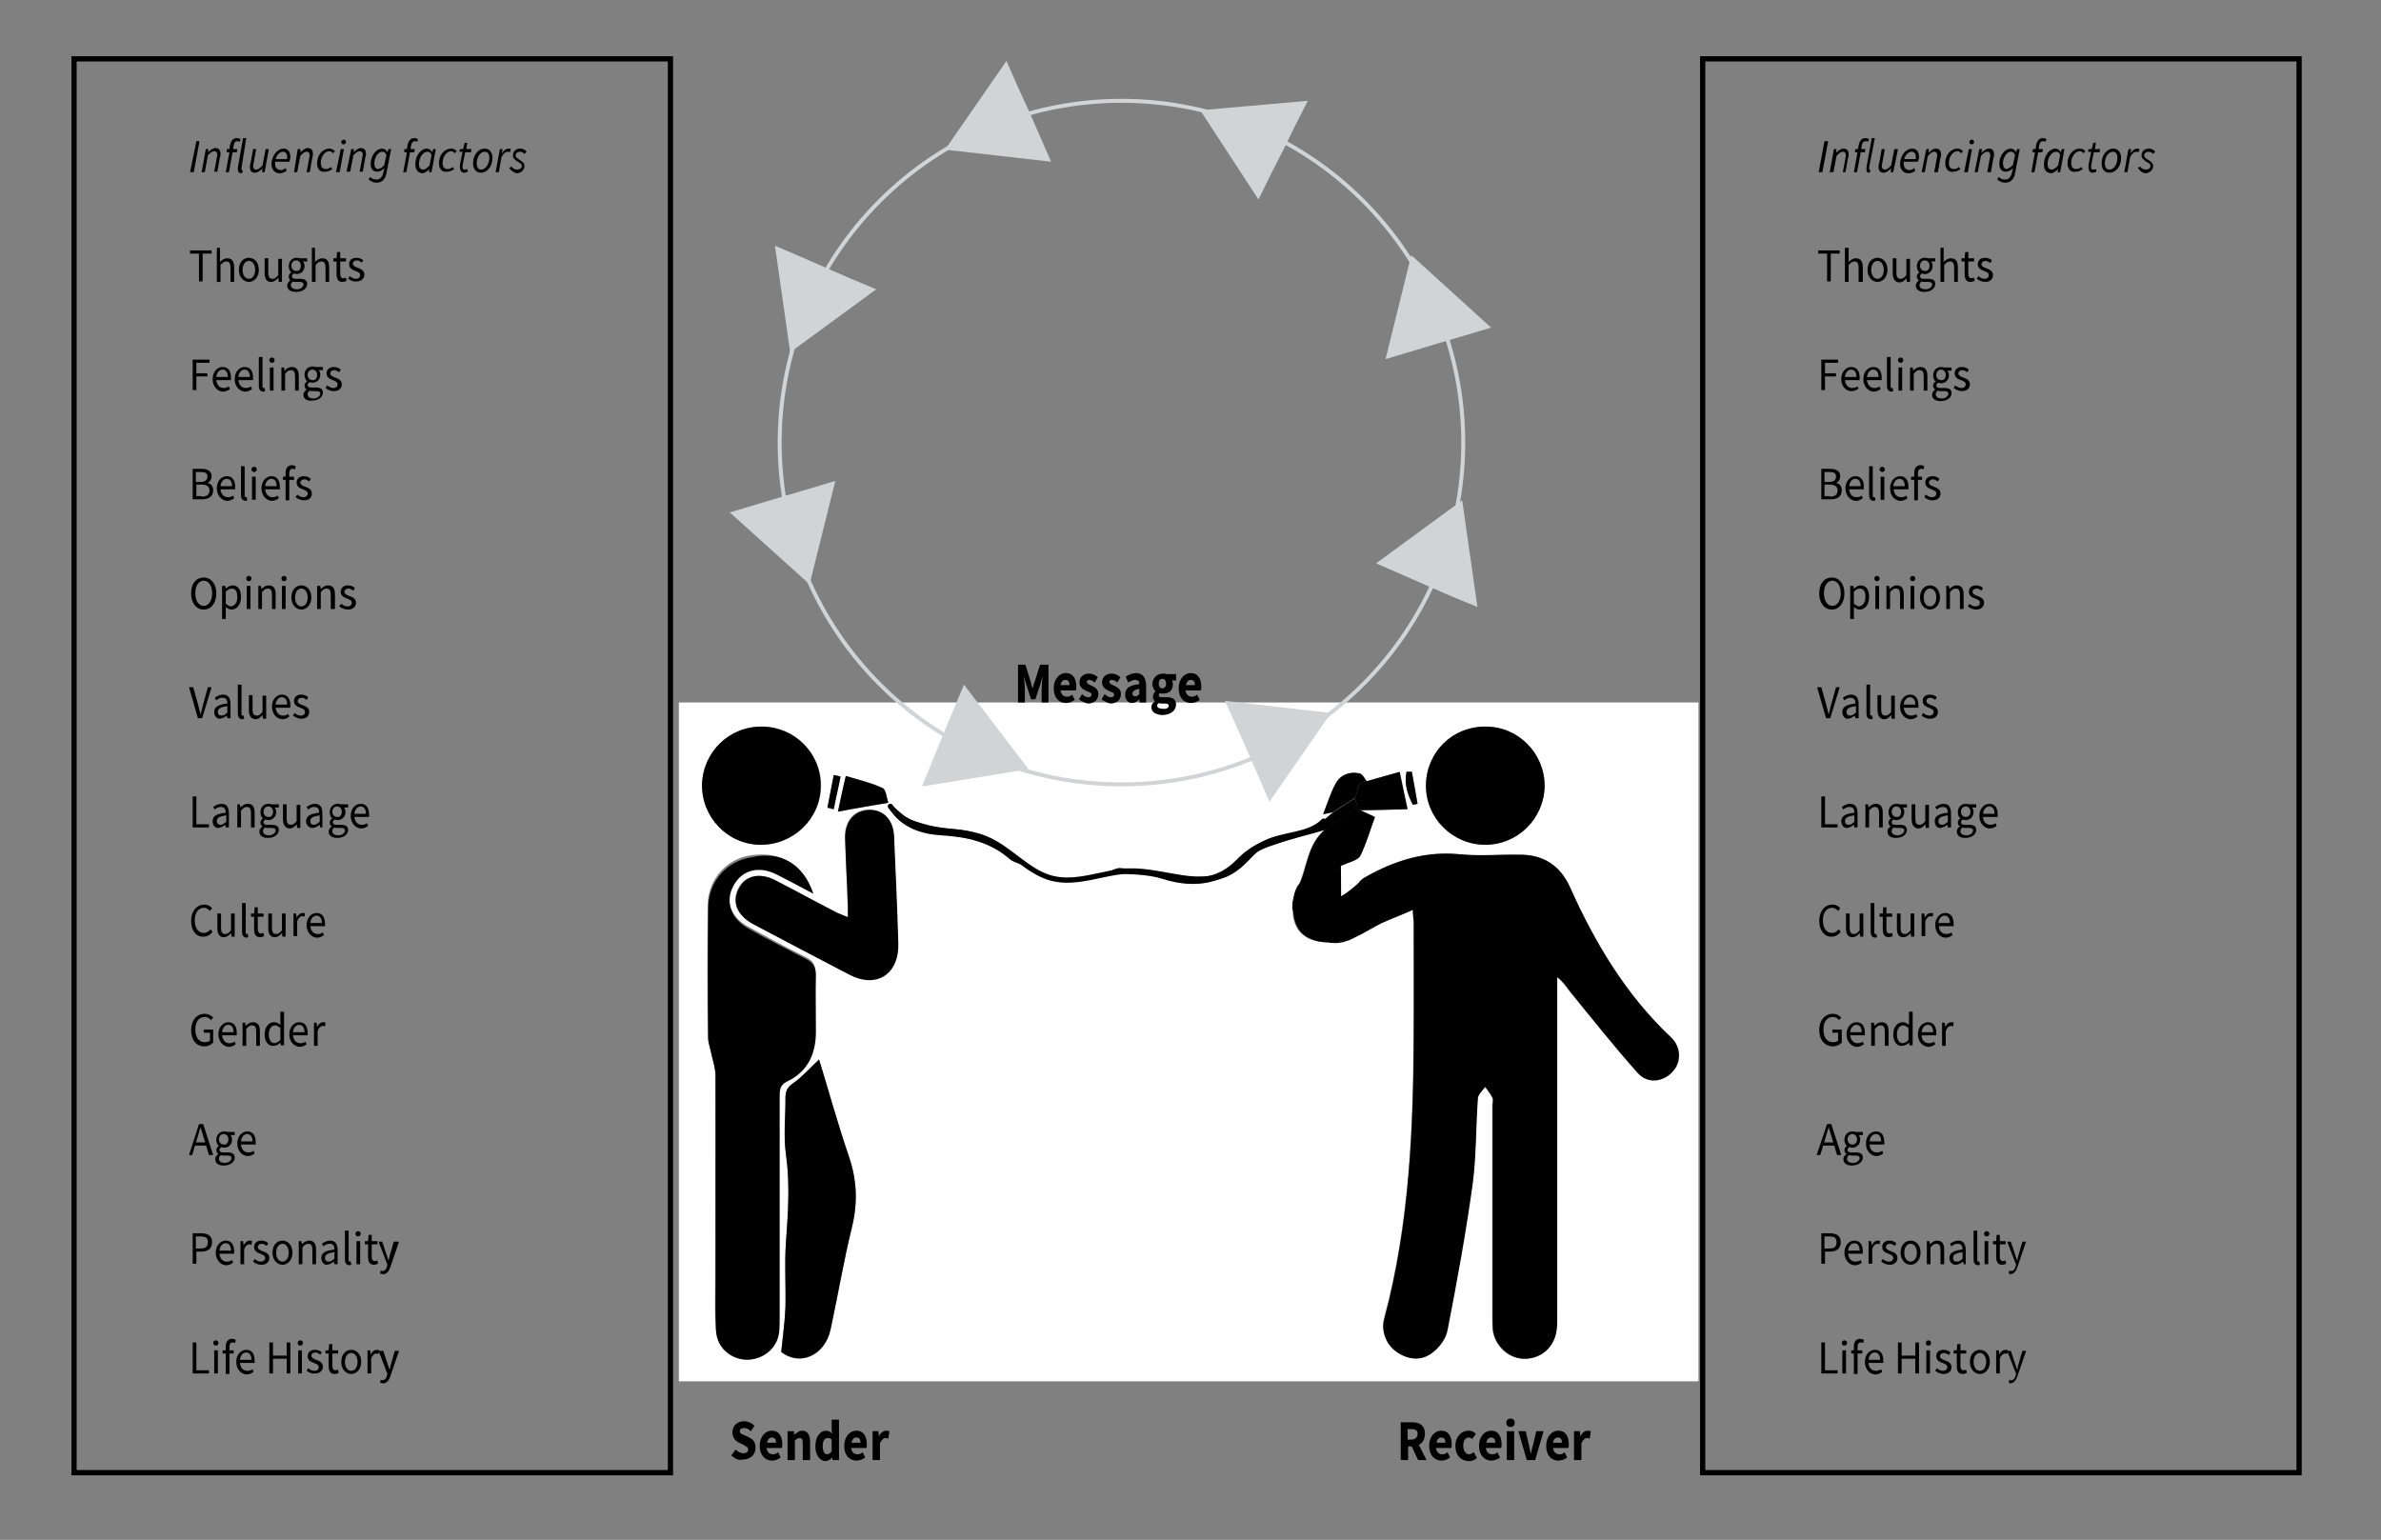 <svg version="1.1" id="Layer_1" xmlns="http://www.w3.org/2000/svg" x="0" y="0" viewBox="0 0 453.5 293.3" xml:space="preserve"><rect x="0" y="0" width="453.5" height="293.3" fill="#808080" stroke="none"/><style type="text/css">.st0{fill:#fff}.st1{fill:none;stroke:#000;stroke-width:.15;stroke-miterlimit:10}.st2{fill:none;stroke-width:.25}.st2,.st3,.st4{stroke:#000;stroke-miterlimit:10}.st3{stroke-width:.25}.st4{fill:none;stroke-linecap:round}.st5{fill:#d1d3d4}.st6,.st7{fill:none;stroke-miterlimit:10}.st6{stroke-width:.75;stroke:#d1d3d4}.st7{stroke:#000}</style><path d="M139.3 277.2l.8-1.1c.4.4 1 .7 1.5.7.6 0 .9-.3.9-.7 0-.5-.4-.6-.9-.9l-.8-.4c-.7-.3-1.3-.9-1.3-2 0-1.2.9-2.1 2.2-2.1.7 0 1.5.3 2 .9l-.7 1c-.4-.4-.8-.6-1.3-.6s-.8.2-.8.6c0 .4.4.6 1 .8l.8.4c.8.4 1.2.9 1.2 2 0 1.2-.9 2.2-2.4 2.2-.7.2-1.5-.1-2.2-.8zM144.7 275.4c0-1.8 1.1-2.9 2.3-2.9 1.4 0 2 1.1 2 2.6 0 .3 0 .6-.1.7H146c.1.8.6 1.2 1.2 1.2.4 0 .7-.1 1-.4l.5 1c-.5.4-1.1.6-1.7.6-1.2 0-2.3-1-2.3-2.8zm3.1-.6c0-.6-.2-1-.8-1-.4 0-.8.3-.9 1h1.7zM150 272.6h1.2l.1.7c.4-.4.9-.8 1.5-.8 1 0 1.5.8 1.5 2.2v3.4h-1.4v-3.2c0-.8-.2-1-.6-1-.4 0-.6.2-.9.5v3.7H150v-5.5zM155.3 275.4c0-1.8 1-2.9 2-2.9.5 0 .9.2 1.2.6l-.1-.8v-1.9h1.4v7.7h-1.2l-.1-.5c-.3.4-.8.7-1.3.7-1.1-.1-1.9-1.1-1.9-2.9zm3.1 1v-2.2c-.3-.3-.5-.3-.8-.3-.5 0-.9.5-.9 1.5 0 1.1.3 1.6.9 1.6.3-.1.6-.2.8-.6zM160.8 275.4c0-1.8 1.1-2.9 2.3-2.9 1.4 0 2 1.1 2 2.6 0 .3 0 .6-.1.7h-2.9c.1.8.6 1.2 1.2 1.2.4 0 .7-.1 1-.4l.5 1c-.5.4-1.1.6-1.7.6-1.3 0-2.3-1-2.3-2.8zm3.1-.6c0-.6-.2-1-.8-1-.4 0-.8.3-.9 1h1.7zM166.1 272.6h1.2l.1 1c.3-.7.9-1.1 1.4-1.1.3 0 .4 0 .6.1l-.2 1.4c-.2 0-.3-.1-.5-.1-.4 0-.8.3-1.1 1v3.2h-1.4v-5.5zM211.2 257.9l.8-1.1c.4.4 1 .7 1.5.7.6 0 .9-.3.9-.7 0-.5-.4-.6-.9-.9l-.8-.4c-.7-.3-1.3-.9-1.3-2 0-1.2.9-2.1 2.2-2.1.7 0 1.5.3 2 .9l-.7 1c-.4-.4-.8-.6-1.3-.6s-.8.2-.8.6c0 .4.4.6 1 .8l.8.4c.8.4 1.2.9 1.2 2 0 1.2-.9 2.2-2.4 2.2-.7.3-1.5-.1-2.2-.8zM216.6 256.1c0-1.8 1.1-2.9 2.3-2.9 1.4 0 2 1.1 2 2.6 0 .3 0 .6-.1.7H218c.1.8.6 1.2 1.2 1.2.4 0 .7-.1 1-.4l.5 1c-.5.4-1.1.6-1.7.6-1.3.1-2.4-1-2.4-2.8zm3.1-.6c0-.6-.2-1-.8-1-.4 0-.8.3-.9 1h1.7zM221.9 253.4h1.2l.1.7c.4-.4.9-.8 1.5-.8 1 0 1.5.8 1.5 2.2v3.4h-1.4v-3.2c0-.8-.2-1-.6-1-.4 0-.6.2-.9.5v3.7h-1.4v-5.5zM227.2 256.1c0-1.8 1-2.9 2-2.9.5 0 .9.2 1.2.6l-.1-.8v-1.9h1.4v7.7h-1.2l-.1-.5c-.3.4-.8.7-1.3.7-1.2 0-1.9-1.1-1.9-2.9zm3.1 1.1V255c-.3-.3-.5-.3-.8-.3-.5 0-.9.5-.9 1.5 0 1.1.3 1.6.9 1.6.3-.1.6-.3.8-.6zM232.7 256.1c0-1.8 1.1-2.9 2.3-2.9 1.4 0 2 1.1 2 2.6 0 .3 0 .6-.1.7H234c.1.8.6 1.2 1.2 1.2.4 0 .7-.1 1-.4l.5 1c-.5.4-1.1.6-1.7.6-1.3.1-2.3-1-2.3-2.8zm3.1-.6c0-.6-.2-1-.8-1-.4 0-.8.3-.9 1h1.7zM238 253.4h1.2l.1 1c.3-.7.9-1.1 1.4-1.1.3 0 .4 0 .6.1l-.2 1.4c-.2 0-.3-.1-.5-.1-.4 0-.8.3-1.1 1v3.2H238v-5.5z"/><g><path d="M266.7 270.9h2.3c1.3 0 2.4.5 2.4 2.2 0 1.6-1.1 2.4-2.4 2.4h-.8v2.6h-1.4v-7.2zm2.1 3.3c.7 0 1.2-.4 1.2-1.1 0-.7-.4-.9-1.2-.9h-.7v2h.7zm-.1.9l1-1 2 4h-1.6l-1.4-3zM272.2 275.4c0-1.8 1.1-2.9 2.3-2.9 1.4 0 2 1.1 2 2.6 0 .3 0 .6-.1.7h-2.9c.1.8.6 1.2 1.2 1.2.4 0 .7-.1 1-.4l.5 1c-.5.4-1.1.6-1.7.6-1.2 0-2.3-1-2.3-2.8zm3.1-.6c0-.6-.2-1-.8-1-.4 0-.8.3-.9 1h1.7zM277.2 275.4c0-1.8 1.2-2.9 2.5-2.9.6 0 1 .2 1.4.6l-.7 1c-.2-.2-.4-.3-.6-.3-.7 0-1.1.6-1.1 1.6 0 .9.5 1.6 1.1 1.6.3 0 .6-.2.9-.4l.6 1.1c-.5.5-1.1.6-1.6.6-1.5-.1-2.5-1.1-2.5-2.9zM281.7 275.4c0-1.8 1.1-2.9 2.3-2.9 1.4 0 2 1.1 2 2.6 0 .3 0 .6-.1.7H283c.1.8.6 1.2 1.2 1.2.4 0 .7-.1 1-.4l.5 1c-.5.4-1.1.6-1.7.6-1.2 0-2.3-1-2.3-2.8zm3.1-.6c0-.6-.2-1-.8-1-.4 0-.8.3-.9 1h1.7zM286.9 271c0-.5.3-.8.8-.8s.8.3.8.8-.3.8-.8.8-.8-.3-.8-.8zm.1 1.6h1.4v5.5H287v-5.5zM289.2 272.6h1.4l.6 2.6c.1.5.2 1.1.4 1.7.1-.6.2-1.1.4-1.7l.6-2.6h1.4l-1.6 5.5h-1.6l-1.6-5.5zM294.5 275.4c0-1.8 1.1-2.9 2.3-2.9 1.4 0 2 1.1 2 2.6 0 .3 0 .6-.1.7h-2.9c.1.8.6 1.2 1.2 1.2.4 0 .7-.1 1-.4l.5 1c-.5.4-1.1.6-1.7.6-1.3 0-2.3-1-2.3-2.8zm3-.6c0-.6-.2-1-.8-1-.4 0-.8.3-.9 1h1.7zM299.7 272.6h1.2l.1 1c.3-.7.9-1.1 1.4-1.1.3 0 .4 0 .6.1l-.2 1.4c-.2 0-.3-.1-.5-.1-.4 0-.8.3-1.1 1v3.2h-1.4v-5.5z"/></g><g><path class="st0" d="M323.5 263.1H129.3V133.8h194.2v129.3zm-63.2-114.3c-.4-.5-.8-1.4-1.3-1.5-2-.4-3.7.3-4.6 2.1-.9 1.7-1.5 3.6-2.3 5.7.9-.2 1.3-.3 1.8-.4-2.4 2.1-4.8 4.2-8.2 4.4-4 .2-7.3 1.8-10.1 4.6-3.3 3.4-7.3 4-11.8 2.9-3.4-.8-6.9-1-10.3-1.3-.7-.1-1.5.4-2.6.8 4 .4 7.5.2 10.6 1.2 6.7 2.2 12.1.9 16.9-4.2 1.2-1.3 3.3-1.9 5-2.5 3-1 6-1.8 9-2.6-3.7 3-3.5 7.8-5.4 11.3 2.2 1 4.1 1.8 6.5 2.8-1.3 1.1-1.9 1.7-2.2 1.9-1.9-.4-3.4-.7-5.1-1.1-.1 3 1.1 4.9 3.1 5.9 1.6.7 3.6.8 5.3.7.4 0 .7-2.5.7-3.8.1-3.7 0-7.4 0-10.7 1.6-.8 3.2-1.1 3.7-1.9 1.2-2.4 1.9-5 2.8-7.4-1.1-.5-1.9-.9-2.8-1.3 3-.1 6-.2 9-.2-.6-2.6-1-4.8-1.5-7.1-2 .5-4.1 1.1-6.2 1.7zm8.8 24.5c.1 1 .1 1.7.1 2.4 0 6.9.1 13.8 0 20.7 0 18.4-.8 36.8-5.6 54.7-.7 2.5.5 5.1 2.5 6.5 2.2 1.4 4.7 1.6 6.7 0 1.3-1 2.5-2.7 2.8-4.2 1.8-9.3 3.5-18.6 4.8-27.9.8-5.4.6-11 1-16.4.1-.7.9-1.4 1.4-2.1.5.7 1.1 1.4 1.4 2.1.2.4 0 .9 0 1.4v40.4c0 .9 0 1.8.1 2.6.5 3.1 3.2 5.4 6.2 5.3 3.1-.1 5.5-2.3 5.9-5.5.1-.8.1-1.6.1-2.4v-62.1-2.7c1.2.9 1.8 1.9 2.5 2.8 4.3 5.2 8.5 10.5 12.9 15.5 1.9 2.1 4.8 1.6 6.6-.3 1.6-1.8 1.6-4.7-.3-6.5-8.7-8.1-14.5-18-19.3-28.7-1.8-4-5-6.1-9.4-6.1-3.9 0-7.8.3-11.7-.1-6.5-.6-12.2 1.2-17.7 4.3-.6.3-1.3.9-1.4 1.4-.2 1.8-.1 3.7-.1 6 3.1-2 4.8-5.8 9.1-3.8-1.7 1.6-3.3 3.1-4.9 4.7.1.2.2.3.3.5 1.9-.8 3.7-1.5 6-2.5zm-114.2-3.1c-2-5.7-6.3-8.1-11.9-7.3-4.6.7-8.1 4.5-8.2 9.4-.1 8.3-.1 16.7 0 25 0 1.2.5 2.3.7 3.5.3 1.2.7 2.5.7 3.7.1 13 0 26.1 0 39.1 0 3.2-.1 6.4.1 9.5.2 3.1 2.8 5.4 5.8 5.5 3.1.1 5.7-2.1 6.2-5.2.1-.9.1-1.9.1-2.9v-42c0-1.2 0-2.2 1.4-2.9 3.7-1.8 5.4-5 5.5-9.1.1-3.7 0-7.5 0-11.2 0-1.5-.4-2.3-1.8-3-3.7-1.8-7.3-3.8-11-5.8-3.3-1.8-4.5-5-3-8 1.6-3.1 4.9-4 8.4-2.3 2.3 1.5 4.4 2.6 7 4zm1.1 31.6c-1.8 1.7-3.2 3.3-4.9 4.5-1.2.8-1.5 1.6-1.5 2.9.1 3.6-.4 7.2.1 10.7.8 5.6.4 11.1 0 16.7-.3 4.1 0 8.3-.1 12.4-.1 2.7-.5 5.4-.8 8.5 3.4 2.8 8.3.9 9.4-4.3 1.4-6.5 2.5-13.1 4.1-19.6 1.1-4.6.9-8.9-.6-13.3-2.1-6.1-3.9-12.4-5.7-18.5zm5.5-27.1c-.9-.4-1.5-.6-2.1-.9-3.9-2-7.7-4.1-11.6-6.1-3.1-1.6-5.9-1-7.2 1.5-1.3 2.6-.3 5.1 2.9 6.8 6 3.2 12.1 6.4 18.1 9.5 5.3 2.7 9.7-.1 9.4-6-.2-6.7-.5-13.5-.8-20.2-.1-3.3-2.1-5.3-5-5.1-2.7.2-4.4 2.3-4.3 5.5.2 4 .4 8.1.5 12.1.1.9.1 1.8.1 2.9zM283 138.4c-6.3 0-11.3 4.8-11.4 11.1-.1 6.3 5 11.4 11.3 11.4 6.2 0 11.2-5 11.3-11.2 0-6.2-5-11.3-11.2-11.3zm-137.8 0c-6.2-.1-11.3 4.8-11.4 11-.1 6.2 4.8 11.4 11 11.5 6.3.1 11.5-4.9 11.6-11.2 0-6.2-5-11.3-11.2-11.3zm14.4 16.2c3-.5 6-1.1 9.6-1.7-.3-.8-.4-2.5-1.1-2.8-2.2-1.1-4.7-1.6-7-2.3-.5 2.3-1 4.5-1.5 6.8zm9.9-1.5c-.1.1-.3.2-.4.3.5.7.8 1.5 1.4 2.1 2.4 2.4 5.4 3.3 8.6 3.5 4.8.3 9.4 1.3 13.2 4.6.5.4 1.3.6 1.9.9.1-.5.2-.6.2-.6-.1-.2-.2-.5-.4-.6-3.6-2.8-7.4-5.1-12.2-5.4-2.7-.1-5.5-.8-8.1-1.7-1.5-.5-2.8-2-4.2-3.1zm99.4-6.1h-1c-.5 2.3.2 4.3 1.2 6.3.3-.1.6-.1.9-.2-.3-2-.7-4.1-1.1-6.1zm-108.8.9c-.4-.1-.9-.2-1.3-.2-.4 2.1-.8 4.1-1.2 6.2l1.2.3c.4-2.2.9-4.2 1.3-6.3z"/><path d="M269.1 173.3c-2.2 1-4.1 1.7-5.9 2.5-.1-.2-.2-.3-.3-.5 1.6-1.6 3.3-3.1 4.9-4.7-4.2-2-6 1.8-9.1 3.8 0-2.3-.1-4.2.1-6 0-.5.8-1.1 1.4-1.4 5.5-3.1 11.3-4.9 17.7-4.3 3.9.4 7.8 0 11.7.1 4.4 0 7.6 2.1 9.4 6.1 4.8 10.7 10.7 20.6 19.3 28.7 1.9 1.8 2 4.7.3 6.5-1.8 2-4.7 2.4-6.6.3-4.5-5-8.7-10.3-12.9-15.5-.7-.9-1.3-1.9-2.5-2.8v64.8c0 .8 0 1.6-.1 2.4-.4 3.2-2.8 5.4-5.9 5.5-2.9.1-5.7-2.2-6.2-5.3-.1-.9-.1-1.7-.1-2.6v-40.4c0-.5.2-1 0-1.4-.4-.8-.9-1.4-1.4-2.1-.5.7-1.3 1.4-1.4 2.1-.4 5.5-.3 11-1 16.4-1.3 9.4-3 18.7-4.8 27.9-.3 1.6-1.5 3.2-2.8 4.2-2 1.6-4.5 1.5-6.7 0-2.1-1.3-3.2-4-2.5-6.5 4.8-17.9 5.5-36.3 5.6-54.7v-20.7c-.1-.7-.2-1.4-.2-2.4zM154.9 170.2c-2.6-1.4-4.8-2.5-6.9-3.6-3.5-1.8-6.8-.9-8.4 2.3-1.5 3-.3 6.2 3 8 3.6 2 7.3 3.9 11 5.8 1.3.7 1.8 1.5 1.8 3-.1 3.7 0 7.5 0 11.2-.1 4.1-1.7 7.3-5.5 9.1-1.4.7-1.4 1.7-1.4 2.9v42c0 1 0 1.9-.1 2.9-.4 3.1-3.1 5.2-6.2 5.2-3.1-.1-5.7-2.4-5.8-5.5-.2-3.2-.1-6.4-.1-9.5v-39.1c0-1.2-.4-2.5-.7-3.7-.2-1.2-.7-2.3-.7-3.5-.1-8.3-.1-16.7 0-25 .1-4.9 3.6-8.7 8.2-9.4 5.5-1.3 9.9 1.2 11.8 6.9z"/><path d="M156 201.8c1.9 6.1 3.6 12.4 5.7 18.5 1.5 4.4 1.7 8.7.6 13.3-1.6 6.5-2.7 13.1-4.1 19.6-1.1 5.1-6 7-9.4 4.3.3-3 .7-5.8.8-8.5.1-4.1-.2-8.3.1-12.4.4-5.6.8-11.1 0-16.7-.5-3.5-.1-7.1-.1-10.7 0-1.3.3-2.1 1.5-2.9 1.7-1.2 3.1-2.8 4.9-4.5zM161.5 174.7v-2.8c-.2-4-.4-8.1-.5-12.1-.1-3.2 1.6-5.3 4.3-5.5 2.9-.2 4.9 1.8 5 5.1.3 6.7.6 13.5.8 20.2.2 6-4.2 8.8-9.4 6-6.1-3.2-12.1-6.3-18.1-9.5-3.2-1.7-4.2-4.2-2.9-6.8 1.3-2.6 4.1-3.2 7.2-1.5 3.9 2 7.7 4.1 11.6 6.1l2 .8zM283 138.4c6.2 0 11.2 5.1 11.2 11.3-.1 6.2-5.1 11.2-11.3 11.2-6.3 0-11.4-5.2-11.3-11.4.1-6.3 5.1-11.2 11.4-11.1zM145.2 138.4c6.2.1 11.2 5.1 11.1 11.3 0 6.3-5.3 11.3-11.6 11.2-6.2-.1-11.1-5.3-11-11.5.2-6.2 5.2-11.1 11.5-11zM259.1 154.3c.9.4 1.7.8 2.8 1.3-.9 2.4-1.6 5-2.8 7.4-.5.9-2.1 1.2-3.7 1.9 0 3.2.1 7 0 10.7 0 1.3-.4 3.8-.7 3.8-1.8.2-3.8.1-5.3-.7-2-.9-3.1-2.8-3.1-5.9 1.7.4 3.2.7 5.1 1.1.3-.2.9-.8 2.2-1.9-2.4-1-4.3-1.9-6.5-2.8 2-3.5 1.7-8.3 5.4-11.3 2.1-1.5 4.2-2.9 6.3-4.4 0 .4.1.6.3.8z"/><path d="M258.6 153.7c-2.1 1.5-4.2 2.9-6.3 4.4-3 .9-6.1 1.6-9 2.6-1.8.6-3.8 1.2-5 2.5-4.8 5-10.2 6.3-16.9 4.2-3.1-1-6.6-.8-10.6-1.2 1.1-.4 1.9-.9 2.6-.8 3.5.3 7 .5 10.3 1.3 4.6 1.1 8.5.5 11.8-2.9 2.8-2.9 6.1-4.4 10.1-4.6 3.3-.2 5.8-2.3 8.2-4.4l4.2-2.7c.2.5.4 1 .6 1.6z"/><path d="M258.6 153.7c-.2-.6-.4-1.1-.6-1.7.8-1.1.2-3.1 2.3-3.2l6.3-1.8c.5 2.3.9 4.4 1.5 7.1-3 .1-6 .2-9.1.2-.1-.2-.2-.4-.4-.6zM159.6 154.6c.5-2.3.9-4.4 1.5-6.8 2.3.7 4.8 1.3 7 2.3.7.3.8 2.1 1.1 2.8-3.6.6-6.6 1.1-9.6 1.7zM169.5 153.1c1.4 1.1 2.7 2.6 4.3 3.2 2.6.9 5.3 1.6 8.1 1.7 4.8.3 8.6 2.6 12.2 5.4.2.1.3.4.4.6 0 .1 0 .1-.2.6-.7-.3-1.4-.5-1.9-.9-3.8-3.4-8.3-4.3-13.2-4.6-3.2-.2-6.3-1.1-8.6-3.5-.6-.6-.9-1.4-1.4-2.1 0-.2.2-.3.3-.4z"/><path d="M260.3 148.8c-2.1.1-1.5 2.1-2.3 3.2l-4.2 2.7c-.4.1-.9.2-1.8.4.8-2.1 1.4-4 2.3-5.7.9-1.8 2.7-2.5 4.6-2.1.7.2 1 1 1.4 1.5zM268.9 147c.4 2 .7 4.1 1.1 6.1-.3.1-.6.1-.9.2-1-2-1.7-4-1.2-6.3h1zM160.1 147.9c-.4 2.1-.9 4.1-1.3 6.2l-1.2-.3c.4-2.1.8-4.1 1.2-6.2.4.1.9.2 1.3.3z"/><path class="st1" d="M246.2 173.2c0-1.3.2-2.5.7-3.8.2-.5.5-1 1.1-1.4"/><path class="st1" d="M246.4 173.2c0-1.2.2-2.5.7-3.7.2-.5.5-1 1.1-1.4"/><path class="st1" d="M246.7 173.2c0-1.2.2-2.5.7-3.7.2-.5.5-1 1.1-1.4"/><path class="st1" d="M246.9 173.3c0-1.2.2-2.5.7-3.7.2-.5.5-1 1.1-1.4"/><path class="st1" d="M247.1 173.4c0-1.2.2-2.5.7-3.7.2-.5.5-1 1.1-1.4"/><path class="st1" d="M247.2 173.5c0-1.2.2-2.5.7-3.7.2-.5.5-1 1.1-1.4"/><path class="st2" d="M260.8 167.1c-1.1.1-2.3 1.6-3.4 2.4-1.1.9-2.3 1.7-3.7 2M253.8 179.2c.7.4 1.8-.1 2.6-.7.8-.5 1.5-1.3 2.5-1.4 1.3-.2 4.1-1.2 4.6-1.9"/><ellipse class="st3" cx="257.5" cy="173.9" rx="2.6" ry="3.6"/><ellipse class="st3" cx="259.4" cy="173.2" rx="2.6" ry="3.6"/><ellipse class="st3" cx="261.3" cy="172.7" rx="2.6" ry="3.6"/><ellipse class="st3" cx="263.6" cy="171.3" rx="2.6" ry="3.6"/><ellipse class="st3" cx="266.3" cy="170.2" rx="2.6" ry="3.6"/><ellipse class="st3" cx="259.2" cy="172.3" rx="2.6" ry="3.6"/><ellipse class="st3" cx="255.7" cy="175.5" rx="3.1" ry="3.6"/><ellipse class="st3" cx="257.6" cy="174.6" rx="3.4" ry="3.6"/><ellipse class="st3" cx="254.9" cy="175.6" rx="3.4" ry="3.6"/><ellipse class="st3" cx="257.3" cy="177.1" rx="1.4" ry="1.4"/><ellipse class="st3" cx="259.7" cy="175.9" rx="1.4" ry="1.4"/><ellipse class="st3" cx="259.6" cy="173.3" rx="3.4" ry="3.6"/><ellipse class="st3" cx="250.6" cy="172.7" rx="3.4" ry="3.6"/><ellipse class="st3" cx="250.7" cy="171.9" rx="3.4" ry="3.6"/><ellipse class="st3" cx="249.7" cy="172.6" rx="3.4" ry="3.6"/><ellipse class="st3" cx="250" cy="171.2" rx="3.4" ry="3.6"/><ellipse class="st3" cx="256.1" cy="174.6" rx="3.4" ry="3.6"/><ellipse class="st3" cx="257.6" cy="173.8" rx="3.4" ry="3.6"/><ellipse class="st3" cx="258.9" cy="172.9" rx="3.4" ry="3.6"/><ellipse class="st3" cx="260.5" cy="171.6" rx="3.4" ry="3.6"/><path class="st2" d="M253.2 179.5c.5-.2 1.7.5 4.5-.9 1.9-.9 3.7-2 5.6-3"/><path class="st4" d="M169.6 153.6c1.9 2.7 5.3 3.9 8.6 4.4s6.7.5 9.7 1.8c4.5 1.9 7.8 6.3 12.5 7.5 4.8 1.2 9.7-1.2 14.6-1.4 3.4-.1 6.8.8 10.2 1.3s7.1.4 9.9-1.6c2-1.3 3.3-3.4 5.3-4.7 3.6-2.2 8.8-1.5 11.7-4.5"/></g><g><path class="st5" d="M249.1 19.2l-2.4 4.7-2.3 4.7-2.4 4.7-2.3 4.7-11.1-17zM175.6 149.8l2-4.9 2-4.9 2-4.8 2-4.8 12.3 16.1zM191.7 11.6l2.1 4.8 2.2 4.8 2.1 4.8 2.1 4.8-20.2-2.3zM147.6 46.8l4.9 2.1 4.8 2.1 4.8 2.1 4.8 2-16.4 12zM139 97.6l5-1.5 5-1.5 5.1-1.5 5-1.5-4.9 19.7zM241.8 152.7l-2.1-4.8-2.1-4.8-2.1-4.8-2.2-4.8 20.2 2.3zM281.4 115.6l-4.9-2-4.8-2.1-4.8-2.1-4.8-2.1 16.4-12zM284 62.4l-5 1.5-5.1 1.5-5 1.5-5 1.5 4.9-19.8z"/><circle class="st6" cx="213.6" cy="84.3" r="65.1"/></g><path class="st7" d="M14.1 11.2h113.6v269.3H14.1z"/><g><path d="M37.4 26.9h.6l-1.1 5.9h-.7l1.2-5.9zM39.2 28.4h.5l-.1.6c.5-.4.9-.8 1.4-.8.7 0 1 .4 1 1.1 0 .2 0 .4-.1.6l-.5 2.8h-.6l.5-2.7c0-.2.1-.4.1-.5 0-.4-.2-.7-.6-.7-.3 0-.7.2-1.2.8l-.6 3.2h-.6l.8-4.4zM43.2 28.4h.5l.1-.7c.2-.9.6-1.4 1.3-1.4.3 0 .5.1.7.2l-.1.5c-.1-.1-.3-.1-.5-.1-.4 0-.6.3-.7.8l-.1.7h.8l-.1.6h-.8l-.7 3.8H43l.7-3.8h-.5v-.6zM45.3 32.3v-.4l1-5.6h.6L46 32v.2c0 .1.1.2.1.2h.1v.5c-.1 0-.2.1-.4.1-.3-.1-.5-.3-.5-.7zM50.4 32.8h-.5l.1-.7c-.5.4-.9.8-1.4.8-.7 0-1-.4-1-1.1 0-.2 0-.4.1-.6l.5-2.8h.6l-.5 2.7c0 .2-.1.4-.1.5 0 .4.2.7.6.7.3 0 .7-.2 1.2-.8l.6-3.1h.6l-.8 4.4zM54 28.3c.9 0 1.3.7 1.3 1.6 0 .3-.1.7-.2.9h-2.7c-.1 1.1.4 1.6 1.1 1.6.3 0 .7-.2.9-.4l.2.5c-.3.3-.8.5-1.3.5-1 0-1.6-.7-1.6-1.8.1-1.8 1.3-2.9 2.3-2.9zm.7 2v-.4c0-.5-.2-1-.8-1-.6 0-1.2.6-1.4 1.4h2.2zM56.7 28.4h.5v.6c.5-.4.9-.8 1.4-.8.7 0 1 .4 1 1.1 0 .2 0 .4-.1.6l-.5 2.9h-.6l.5-2.7c0-.2.1-.4.1-.5 0-.4-.2-.7-.6-.7-.3 0-.7.2-1.2.8l-.6 3.1H56l.7-4.4zM60.4 31.1c0-1.6 1.1-2.8 2.3-2.8.5 0 .8.2 1.1.5l-.4.4c-.2-.3-.4-.4-.7-.4-.8 0-1.6 1-1.6 2.2 0 .8.3 1.2 1 1.2.4 0 .7-.2.9-.4l.3.4c-.3.2-.7.5-1.3.5-1 .2-1.6-.5-1.6-1.6zM64.9 28.4h.6l-.8 4.4H64l.9-4.4zm.1-1.3c0-.3.2-.5.5-.5.2 0 .4.2.4.4 0 .3-.2.5-.5.5-.2 0-.4-.2-.4-.4zM66.9 28.4h.5l-.1.6c.5-.4.9-.8 1.4-.8.7 0 1 .4 1 1.1 0 .2 0 .4-.1.6l-.5 2.8h-.6L69 30c0-.2.1-.4.1-.5 0-.4-.2-.7-.6-.7-.3 0-.7.2-1.2.8l-.6 3.1H66l.9-4.3zM70.2 34.2l.3-.5c.3.3.7.5 1.2.5.7 0 1.1-.5 1.3-1.3l.2-.9c-.4.5-.9.7-1.4.7-.7 0-1.2-.5-1.2-1.5 0-1.6 1.1-2.9 2.2-2.9.4 0 .8.3 1 .7l.2-.6h.5l-.9 4.6c-.2 1.2-.9 1.8-1.9 1.8-.6 0-1.1-.3-1.5-.6zm3-2.8l.4-1.9c-.2-.5-.5-.6-.8-.6-.8 0-1.5 1.1-1.5 2.2 0 .7.3 1.1.7 1.1.4-.1.9-.3 1.2-.8zM77 28.4h.5l.1-.7c.2-.9.6-1.4 1.3-1.4.3 0 .5.1.7.2l-.1.5c-.1-.1-.3-.1-.5-.1-.4 0-.6.3-.7.8l-.1.7h.8l-.1.6h-.8l-.7 3.8h-.6l.7-3.8H77v-.6zM79.1 31.3c0-1.7 1.1-3 2.2-3 .4 0 .8.3 1 .7l.2-.6h.5l-.8 4.4h-.5l.1-.6c-.4.4-.9.8-1.4.8-.8-.1-1.3-.7-1.3-1.7zm2.7.2l.4-2c-.2-.5-.5-.6-.8-.6-.8 0-1.6 1.1-1.6 2.3 0 .8.3 1.1.8 1.1.4 0 .8-.3 1.2-.8zM83.6 31.1c0-1.6 1.1-2.8 2.3-2.8.5 0 .8.2 1.1.5l-.4.4c-.2-.3-.4-.4-.7-.4-.8 0-1.6 1-1.6 2.2 0 .8.3 1.2 1 1.2.4 0 .7-.2.9-.4l.3.4c-.3.2-.7.5-1.3.5-.9.2-1.6-.5-1.6-1.6zM87.6 31.9v-.5l.5-2.5h-.6l.1-.5h.6l.3-1.2h.5l-.2 1.2h1l-.1.6h-1.1l-.5 2.5v.3c0 .4.1.5.5.5.2 0 .3-.1.4-.1l.1.5c-.2.1-.5.2-.8.2-.4 0-.7-.5-.7-1zM90.1 31.1c0-1.7 1.1-2.8 2.2-2.8.9 0 1.5.7 1.5 1.8 0 1.7-1.1 2.8-2.2 2.8-.9 0-1.5-.7-1.5-1.8zm3.1-1c0-.8-.3-1.2-.9-1.2-.8 0-1.5 1-1.5 2.2 0 .8.3 1.2.9 1.2.7 0 1.5-1 1.5-2.2zM95.2 28.4h.5l-.1.8c.3-.5.8-.9 1.3-.9.2 0 .3 0 .4.1l-.2.6c-.1 0-.2-.1-.4-.1-.4 0-.9.4-1.2 1.1l-.5 2.8h-.6l.8-4.4zM97 32l.4-.3c.3.4.6.6 1.1.6.5 0 .9-.3.9-.7 0-.3-.2-.5-.8-.8-.6-.4-.9-.7-.9-1.2 0-.8.6-1.3 1.4-1.3.5 0 .9.2 1.2.6l-.4.4c-.2-.2-.5-.4-.9-.4s-.8.3-.8.7c0 .4.4.6.7.8.7.4 1 .8 1 1.2 0 .8-.7 1.4-1.5 1.4-.5-.1-1.1-.5-1.4-1zM37.9 48.3h-1.7v-.6h4.1v.6h-1.7v5.3h-.7v-5.3zM41.2 47.2h.7v2.7c.4-.4.8-.7 1.4-.7.9 0 1.3.6 1.3 1.7v2.8h-.7V51c0-.8-.2-1.2-.8-1.2-.4 0-.7.2-1.1.7v3.2h-.7v-6.5zM45.5 51.4c0-1.5.9-2.3 1.9-2.3 1 0 1.9.8 1.9 2.3 0 1.4-.9 2.3-1.9 2.3-1 0-1.9-.9-1.9-2.3zm3.1 0c0-1-.5-1.7-1.2-1.7s-1.2.7-1.2 1.7.5 1.7 1.2 1.7 1.2-.7 1.2-1.7zM50.4 52v-2.8h.7v2.7c0 .8.2 1.2.8 1.2.4 0 .7-.2 1.1-.7v-3.1h.7v4.4h-.6l-.1-.8c-.4.5-.8.8-1.4.8-.8 0-1.2-.6-1.2-1.7zM54.7 54.4c0-.4.2-.7.6-1-.2-.2-.3-.4-.3-.7 0-.4.2-.7.5-.8-.3-.2-.5-.7-.5-1.2 0-1 .7-1.6 1.5-1.6.2 0 .4 0 .6.1h1.4v.6h-.8c.2.2.3.5.3.9 0 .9-.7 1.5-1.5 1.5-.2 0-.4-.1-.6-.1-.1.1-.3.3-.3.5 0 .3.2.5.7.5h.8c1 0 1.4.3 1.4 1 0 .8-.8 1.5-2.1 1.5-1 0-1.7-.4-1.7-1.2zm3.1-.2c0-.4-.3-.5-.8-.5h-.7c-.2 0-.4 0-.5-.1-.3.2-.4.5-.4.7 0 .5.4.8 1.2.8.7 0 1.2-.5 1.2-.9zm-.5-3.6c0-.6-.4-1-.9-1s-.9.4-.9 1 .4 1 .9 1c.5.1.9-.3.9-1zM59.3 47.2h.7v2.7c.4-.4.8-.7 1.4-.7.9 0 1.3.6 1.3 1.7v2.8H62V51c0-.8-.2-1.2-.8-1.2-.4 0-.7.2-1.1.7v3.2h-.7v-6.5zM64.1 52.2v-2.4h-.6v-.6h.6l.1-1.2h.6v1.2h1.1v.6h-1.1v2.4c0 .5.2.8.6.8.1 0 .3-.1.5-.1l.1.6c-.2.1-.5.2-.8.2-.8 0-1.1-.6-1.1-1.5zM66.3 53.1l.3-.5c.4.3.7.5 1.2.5s.8-.3.8-.7c0-.5-.5-.6-.9-.8-.6-.2-1.2-.5-1.2-1.3 0-.7.5-1.2 1.4-1.2.5 0 1 .2 1.3.5l-.3.4c-.3-.2-.6-.4-.9-.4-.5 0-.8.3-.8.6 0 .4.4.6.9.8.6.2 1.3.5 1.3 1.3 0 .7-.5 1.3-1.5 1.3-.6.1-1.2-.2-1.6-.5zM36.7 68.5h3.2v.6h-2.5v2h2.1v.6h-2.1v2.6h-.7v-5.8zM40.5 72.2c0-1.4.9-2.3 1.9-2.3 1.1 0 1.6.8 1.6 2.1v.4h-2.8c.1.9.6 1.5 1.4 1.5.4 0 .7-.1 1-.3l.2.5c-.4.3-.8.5-1.4.5-1-.1-1.9-1-1.9-2.4zm2.9-.4c0-.9-.4-1.4-1-1.4s-1.1.5-1.2 1.4h2.2zM44.7 72.2c0-1.4.9-2.3 1.9-2.3 1.1 0 1.6.8 1.6 2.1v.4h-2.8c.1.9.6 1.5 1.4 1.5.4 0 .7-.1 1-.3l.2.5c-.4.3-.8.5-1.4.5-1-.1-1.9-1-1.9-2.4zm2.9-.4c0-.9-.4-1.4-1-1.4s-1.1.5-1.2 1.4h2.2zM49.3 73.5V68h.7v5.6c0 .2.1.3.2.3h.2l.1.6c-.1 0-.2.1-.4.1-.6-.1-.8-.5-.8-1.1zM51.3 68.6c0-.3.2-.5.5-.5s.5.2.5.5-.2.5-.5.5-.5-.2-.5-.5zm.1 1.4h.7v4.4h-.7V70zM53.5 70h.6l.1.6c.4-.4.8-.7 1.4-.7.9 0 1.3.6 1.3 1.7v2.8h-.7v-2.7c0-.8-.2-1.2-.8-1.2-.4 0-.7.2-1.1.7v3.2h-.7V70zM57.8 75.2c0-.4.2-.7.6-1-.2-.1-.4-.4-.4-.7 0-.4.2-.7.5-.8-.2-.3-.5-.7-.5-1.3 0-1 .7-1.6 1.5-1.6.2 0 .4 0 .6.1h1.4v.6h-.8c.2.2.3.5.3.9 0 .9-.7 1.5-1.5 1.5-.2 0-.4-.1-.6-.1-.1.1-.3.3-.3.5 0 .3.2.5.7.5h.8c1 0 1.4.3 1.4 1 0 .8-.8 1.5-2.1 1.5-.9.1-1.6-.3-1.6-1.1zM61 75c0-.4-.3-.5-.8-.5h-.7c-.2 0-.4 0-.5-.1-.3.2-.4.5-.4.7 0 .5.4.8 1.2.8.6 0 1.2-.5 1.2-.9zm-.6-3.6c0-.6-.4-1-.9-1s-.9.4-.9 1 .4 1 .9 1c.5.1.9-.3.9-1zM62 73.9l.3-.5c.4.3.7.5 1.2.5s.8-.3.8-.7c0-.5-.5-.6-.9-.8-.6-.2-1.2-.5-1.2-1.3 0-.7.5-1.2 1.4-1.2.5 0 1 .2 1.3.5l-.3.5c-.3-.2-.6-.4-.9-.4-.5 0-.8.3-.8.6 0 .4.4.6.9.8.6.2 1.3.5 1.3 1.3 0 .7-.5 1.3-1.5 1.3-.7 0-1.2-.3-1.6-.6zM36.7 89.3h1.7c1.1 0 1.9.4 1.9 1.4 0 .6-.3 1.1-.8 1.3.7.1 1.1.6 1.1 1.4 0 1.2-.9 1.7-2.1 1.7h-1.8v-5.8zm1.5 2.5c.9 0 1.3-.4 1.3-1 0-.7-.4-.9-1.3-.9h-.9v1.9h.9zm.2 2.8c1 0 1.5-.4 1.5-1.2 0-.7-.5-1.1-1.5-1.1h-1v2.2h1zM41.3 93c0-1.4.9-2.3 1.9-2.3 1.1 0 1.6.8 1.6 2.1v.4H42c.1.9.6 1.5 1.4 1.5.4 0 .7-.1 1-.3l.2.5c-.4.3-.8.5-1.4.5-1-.1-1.9-1-1.9-2.4zm2.9-.4c0-.9-.4-1.4-1-1.4s-1.1.5-1.2 1.4h2.2zM45.9 94.3v-5.5h.7v5.6c0 .2.1.3.2.3h.2l.1.6c-.1 0-.2.1-.4.1-.6-.1-.8-.5-.8-1.1zM47.9 89.4c0-.3.2-.5.5-.5s.5.2.5.5-.2.5-.5.5-.5-.2-.5-.5zm.1 1.4h.7v4.4H48v-4.4zM49.8 93c0-1.4.9-2.3 1.9-2.3 1.1 0 1.6.8 1.6 2.1v.4h-2.8c.1.9.6 1.5 1.4 1.5.4 0 .7-.1 1-.3l.2.5c-.4.3-.8.5-1.4.5-1-.1-1.9-1-1.9-2.4zm2.9-.4c0-.9-.4-1.4-1-1.4s-1.1.5-1.2 1.4h2.2zM53.9 90.8H56v.6h-2.1v-.6zm.5-.7c0-.9.4-1.5 1.2-1.5.3 0 .5.1.7.2l-.1.6c-.2-.1-.3-.1-.5-.1-.4 0-.6.3-.6.9v5.1h-.7v-5.2zM56.3 94.7l.3-.5c.4.3.7.5 1.2.5s.8-.3.8-.7c0-.5-.5-.6-.9-.8-.6-.2-1.2-.5-1.2-1.3 0-.7.5-1.2 1.4-1.2.5 0 1 .2 1.3.5l-.3.5c-.3-.2-.6-.4-.9-.4-.5 0-.8.3-.8.6 0 .4.4.6.9.8.6.2 1.3.5 1.3 1.3 0 .7-.5 1.3-1.5 1.3-.6 0-1.2-.3-1.6-.6zM36.4 113c0-1.9 1-3 2.4-3s2.4 1.2 2.4 3c0 1.9-1 3.1-2.4 3.1s-2.4-1.2-2.4-3.1zm4 0c0-1.5-.7-2.4-1.6-2.4s-1.6.9-1.6 2.4.7 2.4 1.6 2.4 1.6-.9 1.6-2.4zM42.3 111.6h.6l.1.5c.4-.3.8-.6 1.3-.6 1.1 0 1.6.9 1.6 2.2 0 1.5-.8 2.4-1.8 2.4-.4 0-.8-.2-1.1-.5v2.3h-.7v-6.3zm2.9 2.1c0-1-.3-1.6-1.1-1.6-.3 0-.7.2-1.1.6v2.3c.4.3.7.5 1 .5.7-.1 1.2-.7 1.2-1.8zM46.9 110.2c0-.3.2-.5.5-.5s.5.2.5.5-.2.5-.5.5-.5-.2-.5-.5zm.1 1.4h.7v4.4H47v-4.4zM49.1 111.6h.6l.1.6c.4-.4.8-.7 1.4-.7.9 0 1.3.6 1.3 1.7v2.8h-.7v-2.7c0-.8-.2-1.2-.8-1.2-.4 0-.7.2-1.1.7v3.2h-.7v-4.4zM53.6 110.2c0-.3.2-.5.5-.5s.5.2.5.5-.2.5-.5.5-.5-.2-.5-.5zm.1 1.4h.7v4.4h-.7v-4.4zM55.5 113.8c0-1.5.9-2.3 1.9-2.3 1 0 1.9.8 1.9 2.3 0 1.4-.9 2.3-1.9 2.3-1 0-1.9-.9-1.9-2.3zm3.1 0c0-1-.5-1.7-1.2-1.7s-1.2.7-1.2 1.7.5 1.7 1.2 1.7 1.2-.7 1.2-1.7zM60.4 111.6h.6l.1.6c.4-.4.8-.7 1.4-.7.9 0 1.3.6 1.3 1.7v2.8H63v-2.7c0-.8-.2-1.2-.8-1.2-.4 0-.7.2-1.1.7v3.2h-.7v-4.4zM64.6 115.5l.4-.5c.4.3.7.5 1.2.5s.8-.3.8-.7c0-.5-.5-.6-.9-.8-.6-.2-1.2-.5-1.2-1.3 0-.7.5-1.2 1.4-1.2.5 0 1 .2 1.3.5l-.3.5c-.3-.2-.6-.4-.9-.4-.5 0-.8.3-.8.6 0 .4.4.6.9.8.6.2 1.3.5 1.3 1.3 0 .7-.5 1.3-1.5 1.3-.7 0-1.3-.3-1.7-.6zM36 130.9h.8l.9 3.2c.2.7.3 1.3.5 2 .2-.7.3-1.3.5-2l.9-3.2h.7l-1.8 5.9h-.8l-1.7-5.9zM40.8 135.6c0-1 .8-1.4 2.5-1.6 0-.6-.2-1.1-.9-1.1-.5 0-.9.2-1.2.5l-.3-.5c.4-.3 1-.6 1.6-.6 1 0 1.4.7 1.4 1.8v2.7h-.6l-.1-.5c-.4.3-.9.6-1.4.6-.5 0-1-.5-1-1.3zm2.5.1v-1.2c-1.4.2-1.8.5-1.8 1.1 0 .5.3.7.7.7.4 0 .7-.2 1.1-.6zM45.3 135.9v-5.5h.7v5.6c0 .2.1.3.2.3h.2l.1.6c-.1 0-.2.1-.4.1-.6-.1-.8-.5-.8-1.1zM47.4 135.2v-2.8h.7v2.7c0 .8.2 1.2.8 1.2.4 0 .7-.2 1.1-.7v-3.1h.7v4.4h-.6l-.1-.7c-.4.5-.8.8-1.4.8-.8-.1-1.2-.7-1.2-1.8zM51.8 134.6c0-1.4.9-2.3 1.9-2.3 1.1 0 1.6.8 1.6 2.1v.4h-2.8c.1.9.6 1.5 1.4 1.5.4 0 .7-.1 1-.3l.2.5c-.4.3-.8.5-1.4.5-1-.1-1.9-1-1.9-2.4zm2.9-.4c0-.9-.4-1.4-1-1.4s-1.1.5-1.2 1.4h2.2zM55.8 136.3l.3-.5c.4.3.7.5 1.2.5s.8-.3.8-.7c0-.5-.5-.6-.9-.8-.6-.2-1.2-.5-1.2-1.3 0-.7.5-1.2 1.4-1.2.5 0 1 .2 1.3.5l-.3.5c-.3-.2-.6-.4-.9-.4-.5 0-.8.3-.8.6 0 .4.4.6.9.8.6.2 1.3.5 1.3 1.3 0 .7-.5 1.3-1.5 1.3-.6 0-1.2-.3-1.6-.6zM36.7 151.7h.7v5.3h2.4v.6h-3.1v-5.9zM40.5 156.4c0-1 .8-1.4 2.5-1.6 0-.6-.2-1.1-.9-1.1-.5 0-.9.2-1.2.5l-.3-.5c.4-.3 1-.6 1.6-.6 1 0 1.4.7 1.4 1.8v2.7H43l-.1-.5c-.4.3-.9.6-1.4.6-.5 0-1-.5-1-1.3zm2.6.1v-1.2c-1.4.2-1.8.5-1.8 1.1 0 .5.3.7.7.7.3 0 .7-.2 1.1-.6zM45.1 153.2h.6l.1.6c.4-.4.8-.7 1.4-.7.9 0 1.3.6 1.3 1.7v2.8h-.7v-2.7c0-.8-.2-1.2-.8-1.2-.4 0-.7.2-1.1.7v3.2h-.7v-4.4zM49.4 158.4c0-.4.2-.7.6-1-.2-.1-.4-.4-.4-.7 0-.4.2-.7.5-.8-.3-.2-.5-.7-.5-1.2 0-1 .7-1.6 1.5-1.6.2 0 .4 0 .6.1h1.4v.6h-.8c.2.2.3.5.3.9 0 .9-.7 1.5-1.5 1.5-.2 0-.4-.1-.6-.1-.1.1-.3.3-.3.5 0 .3.2.5.7.5h.8c1 0 1.4.3 1.4 1 0 .8-.8 1.5-2.1 1.5-.9 0-1.6-.4-1.6-1.2zm3.1-.2c0-.4-.3-.5-.8-.5H51c-.2 0-.4 0-.5-.1-.3.2-.4.5-.4.7 0 .5.4.8 1.2.8.7 0 1.2-.5 1.2-.9zm-.5-3.6c0-.6-.4-1-.9-1s-.9.4-.9 1 .4 1 .9 1c.5.1.9-.3.9-1zM53.9 156v-2.8h.7v2.7c0 .8.2 1.2.8 1.2.4 0 .7-.2 1.1-.7v-3.1h.7v4.4h-.6l-.1-.7c-.4.5-.8.8-1.4.8-.8-.1-1.2-.7-1.2-1.8zM58.3 156.4c0-1 .8-1.4 2.5-1.6 0-.6-.2-1.1-.9-1.1-.5 0-.9.2-1.2.5l-.3-.5c.4-.3 1-.6 1.6-.6 1 0 1.4.7 1.4 1.8v2.7H61l-.1-.5c-.4.3-.9.6-1.4.6-.6 0-1.2-.5-1.2-1.3zm2.6.1v-1.2c-1.4.2-1.8.5-1.8 1.1 0 .5.3.7.7.7.3 0 .7-.2 1.1-.6zM62.6 158.4c0-.4.2-.7.6-1-.2-.1-.4-.4-.4-.7 0-.4.2-.7.5-.8-.3-.2-.5-.7-.5-1.2 0-1 .7-1.6 1.5-1.6.2 0 .4 0 .6.1h1.4v.6h-.8c.2.2.3.5.3.9 0 .9-.7 1.5-1.5 1.5-.2 0-.4-.1-.6-.1-.1.1-.3.3-.3.5 0 .3.2.5.7.5h.8c1 0 1.4.3 1.4 1 0 .8-.8 1.5-2.1 1.5-.9 0-1.6-.4-1.6-1.2zm3.1-.2c0-.4-.3-.5-.8-.5h-.7c-.2 0-.4 0-.5-.1-.3.2-.4.5-.4.7 0 .5.4.8 1.2.8.7 0 1.2-.5 1.2-.9zm-.6-3.6c0-.6-.4-1-.9-1s-.9.4-.9 1 .4 1 .9 1c.5.1.9-.3.9-1zM66.8 155.4c0-1.4.9-2.3 1.9-2.3 1.1 0 1.6.8 1.6 2.1v.4h-2.8c.1.9.6 1.5 1.4 1.5.4 0 .7-.1 1-.3l.2.5c-.4.3-.8.5-1.4.5-1-.1-1.9-1-1.9-2.4zm2.9-.4c0-.9-.4-1.4-1-1.4s-1.1.5-1.2 1.4h2.2zM36.4 175.4c0-1.9 1.1-3.1 2.5-3.1.7 0 1.2.3 1.5.7l-.4.5c-.3-.3-.7-.6-1.1-.6-1.1 0-1.8.9-1.8 2.4s.7 2.4 1.7 2.4c.5 0 .9-.2 1.3-.7l.4.5c-.4.5-1 .9-1.7.9-1.4.1-2.4-1.1-2.4-3zM41.4 176.8V174h.7v2.7c0 .8.2 1.2.8 1.2.4 0 .7-.2 1.1-.7V174h.7v4.4h-.6l-.1-.7c-.4.5-.8.8-1.4.8-.8 0-1.2-.6-1.2-1.7zM46.1 177.5V172h.7v5.6c0 .2.1.3.2.3h.2l.1.6c-.1 0-.2.1-.4.1-.6-.1-.8-.5-.8-1.1zM48.4 177v-2.4h-.6v-.6h.6l.1-1.2h.6v1.2h1.1v.6h-1.1v2.4c0 .5.2.8.6.8.1 0 .3-.1.5-.1l.1.6c-.2.1-.5.2-.8.2-.8 0-1.1-.6-1.1-1.5zM51.1 176.8V174h.7v2.7c0 .8.2 1.2.8 1.2.4 0 .7-.2 1.1-.7V174h.7v4.4h-.6l-.1-.7c-.4.5-.8.8-1.4.8-.8 0-1.2-.6-1.2-1.7zM55.8 174h.6l.1.8c.3-.6.7-.9 1.2-.9.2 0 .3 0 .4.1l-.1.6c-.1 0-.2-.1-.4-.1-.3 0-.8.3-1 1v2.8h-.7V174zM58.4 176.2c0-1.4.9-2.3 1.9-2.3 1.1 0 1.6.8 1.6 2.1v.4h-2.8c.1.9.6 1.5 1.4 1.5.4 0 .7-.1 1-.3l.2.5c-.4.3-.8.5-1.4.5-1-.1-1.9-1-1.9-2.4zm2.9-.4c0-.9-.4-1.4-1-1.4s-1.1.5-1.2 1.4h2.2zM36.4 196.2c0-1.9 1.1-3.1 2.6-3.1.8 0 1.3.4 1.6.7l-.4.5c-.3-.3-.6-.6-1.2-.6-1.1 0-1.8.9-1.8 2.4s.7 2.4 1.8 2.4c.4 0 .8-.1 1-.3v-1.5h-1.2v-.6h1.8v2.5c-.4.4-1 .7-1.7.7-1.5 0-2.5-1.2-2.5-3.1zM41.6 197c0-1.4.9-2.3 1.9-2.3 1.1 0 1.6.8 1.6 2.1v.4h-2.8c.1.9.6 1.5 1.4 1.5.4 0 .7-.1 1-.3l.2.5c-.4.3-.8.5-1.4.5-1-.1-1.9-1-1.9-2.4zm2.9-.4c0-.9-.4-1.4-1-1.4s-1.1.5-1.2 1.4h2.2zM46.1 194.8h.6l.1.6c.4-.4.8-.7 1.4-.7.9 0 1.3.6 1.3 1.7v2.8h-.7v-2.7c0-.8-.2-1.2-.8-1.2-.4 0-.7.2-1.1.7v3.2h-.7v-4.4zM50.4 197c0-1.4.8-2.3 1.8-2.3.5 0 .8.2 1.2.5v-2.5h.7v6.4h-.6l-.1-.5c-.3.3-.8.6-1.3.6-1 .1-1.7-.8-1.7-2.2zm3 1.1v-2.3c-.4-.3-.7-.5-1-.5-.7 0-1.2.7-1.2 1.7s.4 1.7 1.1 1.7c.4-.1.7-.2 1.1-.6zM55.1 197c0-1.4.9-2.3 1.9-2.3 1.1 0 1.6.8 1.6 2.1v.4h-2.8c.1.9.6 1.5 1.4 1.5.4 0 .7-.1 1-.3l.2.5c-.4.3-.8.5-1.4.5-1-.1-1.9-1-1.9-2.4zm2.9-.4c0-.9-.4-1.4-1-1.4s-1.1.5-1.2 1.4H58zM59.7 194.8h.6l.1.8c.3-.6.7-.9 1.2-.9.2 0 .3 0 .4.1l-.1.7c-.1 0-.2-.1-.4-.1-.3 0-.8.3-1 1v2.8h-.7v-4.4zM37.9 214.1h.8l1.9 5.9h-.8l-1-3.3c-.2-.7-.4-1.3-.6-2-.2.7-.4 1.3-.6 2l-1 3.3H36l1.9-5.9zm-.9 3.5h2.6v.6H37v-.6zM41 220.8c0-.4.2-.7.6-1-.2-.1-.4-.4-.4-.7 0-.4.2-.7.5-.8-.3-.2-.5-.7-.5-1.2 0-1 .7-1.6 1.5-1.6.2 0 .4 0 .6.1h1.4v.6h-.8c.2.2.3.5.3.9 0 .9-.7 1.5-1.5 1.5-.2 0-.4-.1-.6-.1-.1.1-.3.3-.3.5 0 .3.2.5.7.5h.8c1 0 1.4.3 1.4 1 0 .8-.8 1.5-2.1 1.5-1 0-1.6-.4-1.6-1.2zm3.1-.2c0-.4-.3-.5-.8-.5h-.7c-.2 0-.4 0-.5-.1-.3.2-.4.5-.4.7 0 .5.4.8 1.2.8.6 0 1.2-.5 1.2-.9zm-.6-3.6c0-.6-.4-1-.9-1s-.9.4-.9 1 .4 1 .9 1c.5.1.9-.3.9-1zM45.2 217.8c0-1.4.9-2.3 1.9-2.3 1.1 0 1.6.8 1.6 2.1v.4h-2.8c.1.9.6 1.5 1.4 1.5.4 0 .7-.1 1-.3l.2.5c-.4.3-.8.5-1.4.5-1-.1-1.9-1-1.9-2.4zm2.9-.4c0-.9-.4-1.4-1-1.4s-1.1.5-1.2 1.4h2.2zM36.7 234.9h1.6c1.2 0 2.1.4 2.1 1.7 0 1.2-.8 1.8-2.1 1.8h-.9v2.3h-.7v-5.8zm1.5 2.9c1 0 1.4-.4 1.4-1.2 0-.9-.5-1.1-1.5-1.1h-.8v2.3h.9zM41.1 238.6c0-1.4.9-2.3 1.9-2.3 1.1 0 1.6.8 1.6 2.1v.4h-2.8c.1.9.6 1.5 1.4 1.5.4 0 .7-.1 1-.3l.2.5c-.4.3-.8.5-1.4.5-1-.1-1.9-1-1.9-2.4zm2.9-.4c0-.9-.4-1.4-1-1.4s-1.1.5-1.2 1.4H44zM45.7 236.4h.6l.1.8c.3-.6.7-.9 1.2-.9.2 0 .3 0 .4.1l-.1.7c-.1 0-.2-.1-.4-.1-.3 0-.8.3-1 1v2.8h-.7v-4.4zM48.2 240.3l.3-.5c.4.3.7.5 1.2.5s.8-.3.8-.7c0-.5-.5-.6-.9-.8-.6-.2-1.2-.5-1.2-1.3 0-.7.5-1.2 1.4-1.2.5 0 1 .2 1.3.5l-.3.5c-.3-.2-.6-.4-.9-.4-.5 0-.8.3-.8.6 0 .4.4.6.9.8.6.2 1.3.5 1.3 1.3 0 .7-.5 1.3-1.5 1.3-.7 0-1.3-.3-1.6-.6zM51.9 238.6c0-1.5.9-2.3 1.9-2.3 1 0 1.9.8 1.9 2.3 0 1.4-.9 2.3-1.9 2.3-1 0-1.9-.9-1.9-2.3zm3.1 0c0-1-.5-1.7-1.2-1.7s-1.2.7-1.2 1.7.5 1.7 1.2 1.7 1.2-.7 1.2-1.7zM56.8 236.4h.6l.1.6c.4-.4.8-.7 1.4-.7.9 0 1.3.6 1.3 1.7v2.8h-.7v-2.7c0-.8-.2-1.2-.8-1.2-.4 0-.7.2-1.1.7v3.2h-.7v-4.4zM61.2 239.6c0-1 .8-1.4 2.5-1.6 0-.6-.2-1.1-.9-1.1-.5 0-.9.2-1.2.5l-.3-.5c.4-.3 1-.6 1.6-.6 1 0 1.4.7 1.4 1.8v2.7h-.6l-.1-.5c-.4.3-.9.6-1.4.6-.5 0-1-.5-1-1.3zm2.5.1v-1.2c-1.4.2-1.8.5-1.8 1.1 0 .5.3.7.7.7.4 0 .7-.2 1.1-.6zM65.7 239.9v-5.5h.7v5.6c0 .2.1.3.2.3h.2l.1.6c-.1 0-.2.1-.4.1-.6-.1-.8-.5-.8-1.1zM67.7 235c0-.3.2-.5.5-.5s.5.2.5.5-.2.5-.5.5-.5-.2-.5-.5zm.2 1.4h.7v4.4h-.7v-4.4zM70.1 239.4V237h-.6v-.6h.6l.1-1.2h.6v1.2h1.1v.6h-1.1v2.4c0 .5.2.8.6.8.1 0 .3-.1.5-.1l.1.6c-.2.1-.5.2-.8.2-.8 0-1.1-.6-1.1-1.5zM72.4 242.6l.1-.6c.1 0 .2.1.3.1.5 0 .8-.4.9-.9l.1-.3-1.7-4.4h.7l.8 2.4c.1.4.3.8.4 1.2l.3-1.2.7-2.4h1l-1.6 4.7c-.3.9-.7 1.5-1.5 1.5-.2-.1-.4-.1-.5-.1zM36.7 255.7h.7v5.3h2.4v.6h-3.1v-5.9zM40.6 255.8c0-.3.2-.5.5-.5s.5.2.5.5-.2.5-.5.5c-.2 0-.5-.2-.5-.5zm.2 1.4h.7v4.4h-.7v-4.4zM42.4 257.2h2.1v.6h-2.1v-.6zm.6-.7c0-.9.4-1.5 1.2-1.5.3 0 .5.1.7.2l-.1.6c-.2-.1-.3-.1-.5-.1-.4 0-.6.3-.6.9v5.1H43v-5.2zM45 259.4c0-1.4.9-2.3 1.9-2.3 1.1 0 1.6.8 1.6 2.1v.4h-2.8c.1.9.6 1.5 1.4 1.5.4 0 .7-.1 1-.3l.2.5c-.4.3-.8.5-1.4.5-1-.1-1.9-1-1.9-2.4zm2.9-.4c0-.9-.4-1.4-1-1.4s-1.1.5-1.2 1.4h2.2zM51.3 255.7h.7v2.5h2.6v-2.5h.7v5.9h-.7v-2.8H52v2.8h-.7v-5.9zM56.7 255.8c0-.3.2-.5.5-.5s.5.2.5.5-.2.5-.5.5-.5-.2-.5-.5zm.1 1.4h.7v4.4h-.7v-4.4zM58.4 261.1l.3-.5c.4.3.7.5 1.2.5s.8-.3.8-.7c0-.5-.5-.6-.9-.8-.6-.2-1.2-.5-1.2-1.3 0-.7.5-1.2 1.4-1.2.5 0 1 .2 1.3.5l-.3.4c-.3-.2-.6-.4-.9-.4-.5 0-.8.3-.8.6 0 .4.4.6.9.8.6.2 1.3.5 1.3 1.3 0 .7-.5 1.3-1.5 1.3-.6.1-1.2-.2-1.6-.5zM62.6 260.2v-2.4H62v-.6h.6l.1-1.2h.6v1.2h1.1v.6h-1.1v2.4c0 .5.2.8.6.8.1 0 .3-.1.5-.1l.1.6c-.2.1-.5.2-.8.2-.8 0-1.1-.6-1.1-1.5zM65 259.4c0-1.5.9-2.3 1.9-2.3 1 0 1.9.8 1.9 2.3 0 1.4-.9 2.3-1.9 2.3-1 0-1.9-.9-1.9-2.3zm3.1 0c0-1-.5-1.7-1.2-1.7s-1.2.7-1.2 1.7.5 1.7 1.2 1.7 1.2-.7 1.2-1.7zM69.9 257.2h.6l.1.8c.3-.6.7-.9 1.2-.9.2 0 .3 0 .4.1l-.1.7c-.1 0-.2-.1-.4-.1-.3 0-.8.3-1 1v2.8H70v-4.4z"/><path d="M72.4 263.4l.1-.6c.1 0 .2.1.3.1.5 0 .8-.4.9-.9l.1-.3-1.7-4.4h.9l.8 2.4c.1.4.3.8.4 1.2l.3-1.2.7-2.4h.8l-1.6 4.7c-.3.9-.7 1.5-1.5 1.5-.2-.1-.3-.1-.5-.1z"/></g><path class="st7" d="M324.3 11.2h113.6v269.3H324.3z"/><g><path d="M347.5 26.9h.7l-1.1 5.9h-.7l1.1-5.9zM349.3 28.4h.5l-.1.7c.5-.4.9-.8 1.4-.8.7 0 1 .4 1 1.1 0 .2 0 .4-.1.6l-.5 2.8h-.5l.5-2.7c0-.2.1-.4.1-.5 0-.4-.2-.7-.6-.7-.3 0-.7.2-1.2.8l-.6 3.1h-.7l.8-4.4zM353.4 28.4h.5l.1-.7c.2-.9.6-1.4 1.3-1.4.3 0 .5.1.7.2l-.2.5c-.1-.1-.3-.1-.5-.1-.4 0-.6.3-.7.8l-.1.7h.8l-.1.6h-.8l-.7 3.8h-.6l.7-3.8h-.5l.1-.6zM355.5 32.3v-.4l1-5.6h.6l-1.1 5.6v.2c0 .1.1.2.1.2h.1v.5c-.1 0-.2.1-.4.1-.1 0-.3-.2-.3-.6zM360.6 32.8h-.5l.1-.7c-.5.4-.9.8-1.4.8-.7 0-1-.4-1-1.1 0-.2 0-.4.1-.6l.5-2.8h.6l-.5 2.7c0 .2-.1.4-.1.5 0 .4.2.7.6.7.3 0 .7-.2 1.2-.8l.6-3.1h.7l-.9 4.4zM364.2 28.3c.9 0 1.3.7 1.3 1.6 0 .3-.1.7-.2.9h-2.7c-.1 1.1.4 1.6 1.1 1.6.3 0 .7-.2.9-.4l.2.5c-.3.3-.8.5-1.3.5-1 0-1.6-.7-1.6-1.8.1-1.8 1.2-2.9 2.3-2.9zm.7 2v-.4c0-.5-.2-1-.8-1-.6 0-1.2.6-1.4 1.4h2.2zM366.9 28.4h.5l-.1.7c.5-.4.9-.8 1.4-.8.7 0 1 .4 1 1.1 0 .2 0 .4-.1.6l-.5 2.8h-.7l.5-2.7c0-.2.1-.4.1-.5 0-.4-.2-.7-.6-.7-.3 0-.7.2-1.2.8l-.6 3.1h-.6l.9-4.4zM370.5 31.1c0-1.6 1.1-2.8 2.3-2.8.5 0 .8.2 1.1.5l-.4.4c-.2-.3-.4-.4-.7-.4-.8 0-1.6 1-1.6 2.2 0 .8.3 1.2 1 1.2.4 0 .7-.2.9-.4l.3.4c-.3.2-.7.5-1.3.5-.9.2-1.6-.5-1.6-1.6zM375 28.4h.6l-.8 4.4h-.7l.9-4.4zm.1-1.3c0-.3.2-.5.5-.5.2 0 .4.2.4.4 0 .3-.2.5-.5.5-.2 0-.4-.2-.4-.4zM377 28.4h.5l-.1.7c.5-.4.9-.8 1.4-.8.7 0 1 .4 1 1.1 0 .2 0 .4-.1.6l-.5 2.8h-.7l.5-2.7c0-.2.1-.4.1-.5 0-.4-.2-.7-.6-.7-.3 0-.7.2-1.2.8l-.6 3.1h-.6l.9-4.4zM380.4 34.2l.3-.5c.3.3.7.5 1.2.5.7 0 1.1-.5 1.3-1.3l.2-.9c-.4.5-.9.7-1.4.7-.7 0-1.2-.5-1.2-1.5 0-1.6 1.1-2.9 2.2-2.9.4 0 .8.3 1 .7l.2-.6h.5l-.9 4.6c-.2 1.2-.9 1.8-1.9 1.8-.6 0-1.1-.3-1.5-.6zm3-2.8l.4-1.9c-.2-.5-.5-.6-.8-.6-.8 0-1.5 1.1-1.5 2.2 0 .7.3 1.1.7 1.1.3-.1.8-.3 1.2-.8zM387.2 28.4h.5l.1-.7c.2-.9.6-1.4 1.3-1.4.3 0 .5.1.7.2l-.2.5c-.1-.1-.3-.1-.5-.1-.4 0-.6.3-.7.8l-.1.7h.8l-.1.6h-.8l-.7 3.8h-.6l.7-3.8h-.5l.1-.6zM389.3 31.3c0-1.7 1.1-3 2.2-3 .4 0 .8.3 1 .7l.2-.6h.5l-.8 4.4h-.5l.1-.6c-.4.4-.9.8-1.4.8-.9-.1-1.3-.7-1.3-1.7zm2.7.2l.4-2c-.2-.5-.5-.6-.8-.6-.8 0-1.6 1.1-1.6 2.3 0 .8.3 1.1.8 1.1.3 0 .8-.3 1.2-.8zM393.8 31.1c0-1.6 1.1-2.8 2.3-2.8.5 0 .8.2 1.1.5l-.4.4c-.2-.3-.4-.4-.7-.4-.8 0-1.6 1-1.6 2.2 0 .8.3 1.2 1 1.2.4 0 .7-.2.9-.4l.3.4c-.3.2-.7.5-1.3.5-1 .2-1.6-.5-1.6-1.6zM397.8 31.9v-.5l.5-2.5h-.6l.1-.5h.6l.3-1.2h.5l-.2 1.2h1l-.1.6h-1.1l-.5 2.5v.3c0 .4.1.5.5.5.2 0 .3-.1.4-.1l.1.5c-.2.1-.5.2-.8.2-.5 0-.7-.5-.7-1zM400.3 31.1c0-1.7 1.1-2.8 2.2-2.8.9 0 1.5.7 1.5 1.8 0 1.7-1.1 2.8-2.2 2.8-1 0-1.5-.7-1.5-1.8zm3-1c0-.8-.3-1.2-.9-1.2-.8 0-1.5 1-1.5 2.2 0 .8.3 1.2.9 1.2.8 0 1.5-1 1.5-2.2zM405.4 28.4h.5l-.1.8c.3-.5.8-.9 1.3-.9.2 0 .3 0 .4.1l-.2.6c-.1 0-.2-.1-.4-.1-.4 0-.9.4-1.2 1.1l-.5 2.8h-.6l.8-4.4zM407.2 32l.4-.3c.3.4.6.6 1.1.6.5 0 .9-.3.9-.7 0-.3-.2-.5-.8-.8-.6-.4-.9-.7-.9-1.2 0-.8.6-1.3 1.4-1.3.5 0 .9.2 1.2.6l-.4.4c-.2-.2-.5-.4-.9-.4s-.8.3-.8.7c0 .4.4.6.7.8.7.4 1 .8 1 1.2 0 .8-.7 1.4-1.5 1.4-.6-.1-1.1-.5-1.4-1zM348 48.3h-1.7v-.6h4.1v.6h-1.7v5.3h-.7v-5.3zM351.4 47.2h.7v2.7c.4-.4.8-.7 1.4-.7.9 0 1.3.6 1.3 1.7v2.8h-.8V51c0-.8-.2-1.2-.8-1.2-.4 0-.7.2-1.1.7v3.2h-.7v-6.5zM355.7 51.4c0-1.5.9-2.3 1.9-2.3 1 0 1.9.8 1.9 2.3 0 1.4-.9 2.3-1.9 2.3-1 0-1.9-.9-1.9-2.3zm3.1 0c0-1-.5-1.7-1.2-1.7s-1.2.7-1.2 1.7.5 1.7 1.2 1.7 1.2-.7 1.2-1.7zM360.5 52v-2.8h.7v2.7c0 .8.2 1.2.8 1.2.4 0 .7-.2 1.1-.7v-3.1h.7v4.4h-.6l-.1-.7c-.4.5-.8.8-1.4.8-.8-.1-1.2-.7-1.2-1.8zM364.9 54.4c0-.4.2-.7.6-1-.2-.1-.4-.4-.4-.7 0-.4.2-.7.5-.8-.3-.2-.5-.7-.5-1.2 0-1 .7-1.6 1.5-1.6.2 0 .4 0 .6.1h1.4v.6h-.8c.2.2.3.5.3.9 0 .9-.7 1.5-1.5 1.5-.2 0-.4-.1-.6-.1-.1.1-.3.3-.3.5 0 .3.2.5.7.5h.8c1 0 1.4.3 1.4 1 0 .8-.8 1.5-2.1 1.5-.9 0-1.6-.4-1.6-1.2zm3.1-.2c0-.4-.3-.5-.8-.5h-.7c-.2 0-.4 0-.5-.1-.3.2-.4.5-.4.7 0 .5.4.8 1.2.8.7 0 1.2-.5 1.2-.9zm-.5-3.6c0-.6-.4-1-.9-1s-.9.4-.9 1 .4 1 .9 1c.5.1.9-.3.9-1zM369.5 47.2h.7v2.7c.4-.4.8-.7 1.4-.7.9 0 1.3.6 1.3 1.7v2.8h-.7V51c0-.8-.2-1.2-.8-1.2-.4 0-.7.2-1.1.7v3.2h-.7v-6.5zM374.2 52.2v-2.4h-.6v-.6h.6l.1-1.2h.6v1.2h1.1v.6h-1.1v2.4c0 .5.2.8.6.8.1 0 .3-.1.5-.1l.1.6c-.2.1-.5.2-.8.2-.8 0-1.1-.6-1.1-1.5zM376.5 53.1l.3-.5c.4.3.7.5 1.2.5s.8-.3.8-.7c0-.5-.5-.6-.9-.8-.6-.2-1.2-.5-1.2-1.3 0-.7.5-1.2 1.4-1.2.5 0 1 .2 1.3.5l-.3.5c-.3-.2-.6-.4-.9-.4-.5 0-.8.3-.8.6 0 .4.4.6.9.8.6.2 1.3.5 1.3 1.3 0 .7-.5 1.3-1.5 1.3-.6 0-1.2-.3-1.6-.6zM346.9 68.5h3.2v.6h-2.5v2h2.1v.6h-2.1v2.6h-.7v-5.8zM350.7 72.2c0-1.4.9-2.3 1.9-2.3 1.1 0 1.6.8 1.6 2.1v.4h-2.8c.1.9.6 1.5 1.4 1.5.4 0 .7-.1 1-.3l.2.4c-.4.3-.8.5-1.4.5-1 0-1.9-.9-1.9-2.3zm2.9-.4c0-.9-.4-1.4-1-1.4s-1.1.5-1.2 1.4h2.2zM354.9 72.2c0-1.4.9-2.3 1.9-2.3 1.1 0 1.6.8 1.6 2.1v.4h-2.8c.1.9.6 1.5 1.4 1.5.4 0 .7-.1 1-.3l.2.5c-.4.3-.8.5-1.4.5-1-.1-1.9-1-1.9-2.4zm2.9-.4c0-.9-.4-1.4-1-1.4s-1.1.5-1.2 1.4h2.2zM359.4 73.5V68h.7v5.6c0 .2.1.3.2.3h.2l.1.6c-.1 0-.2.1-.4.1-.6-.1-.8-.5-.8-1.1zM361.5 68.6c0-.3.2-.5.5-.5s.5.2.5.5-.2.5-.5.5-.5-.2-.5-.5zm.1 1.4h.7v4.4h-.7V70zM363.7 70h.6l.1.6c.4-.4.8-.7 1.4-.7.9 0 1.3.6 1.3 1.7v2.8h-.7v-2.7c0-.8-.2-1.2-.8-1.2-.4 0-.7.2-1.1.7v3.2h-.7V70zM368 75.2c0-.4.2-.7.6-1-.2-.1-.4-.4-.4-.7 0-.4.2-.7.5-.8-.3-.2-.5-.7-.5-1.2 0-1 .7-1.6 1.5-1.6.2 0 .4 0 .6.1h1.4v.6h-.8c.2.2.3.5.3.9 0 .9-.7 1.5-1.5 1.5-.2 0-.4-.1-.6-.1-.1.1-.3.3-.3.5 0 .3.2.5.7.5h.8c1 0 1.4.3 1.4 1 0 .8-.8 1.5-2.1 1.5-.9 0-1.6-.4-1.6-1.2zm3.1-.2c0-.4-.3-.5-.8-.5h-.7c-.2 0-.4 0-.5-.1-.3.2-.4.5-.4.7 0 .5.4.8 1.2.8.7 0 1.2-.5 1.2-.9zm-.5-3.6c0-.6-.4-1-.9-1s-.9.4-.9 1 .4 1 .9 1c.5.1.9-.3.9-1zM372.1 73.9l.3-.5c.4.3.7.5 1.2.5s.8-.3.8-.7c0-.5-.5-.6-.9-.8-.6-.2-1.2-.5-1.2-1.3 0-.7.5-1.2 1.4-1.2.5 0 1 .2 1.3.5l-.3.5c-.3-.2-.6-.4-.9-.4-.5 0-.8.3-.8.6 0 .4.4.6.9.8.6.2 1.3.5 1.3 1.3 0 .7-.5 1.3-1.5 1.3-.6 0-1.2-.3-1.6-.6zM346.9 89.3h1.7c1.1 0 1.9.4 1.9 1.4 0 .6-.3 1.1-.8 1.3.7.1 1.1.6 1.1 1.4 0 1.2-.9 1.7-2.1 1.7h-1.8v-5.8zm1.5 2.5c.9 0 1.3-.4 1.3-1 0-.7-.4-.9-1.3-.9h-.9v1.9h.9zm.1 2.8c1 0 1.5-.4 1.5-1.2 0-.7-.5-1.1-1.5-1.1h-1v2.2h1zM351.5 93c0-1.4.9-2.3 1.9-2.3 1.1 0 1.6.8 1.6 2.1v.4h-2.8c.1.9.6 1.5 1.4 1.5.4 0 .7-.1 1-.3l.2.5c-.4.3-.8.5-1.4.5-1-.1-1.9-1-1.9-2.4zm2.9-.4c0-.9-.4-1.4-1-1.4s-1.1.5-1.2 1.4h2.2zM356 94.3v-5.5h.7v5.6c0 .2.1.3.2.3h.2l.1.6c-.1 0-.2.1-.4.1-.6-.1-.8-.5-.8-1.1zM358 89.4c0-.3.2-.5.5-.5s.5.2.5.5-.2.5-.5.5c-.2 0-.5-.2-.5-.5zm.2 1.4h.7v4.4h-.7v-4.4zM360 93c0-1.4.9-2.3 1.9-2.3 1.1 0 1.6.8 1.6 2.1v.4h-2.8c0 .9.6 1.5 1.4 1.5.4 0 .7-.1 1-.3l.2.5c-.4.3-.8.5-1.4.5-1.1-.1-1.9-1-1.9-2.4zm2.8-.4c0-.9-.4-1.4-1-1.4s-1.1.5-1.2 1.4h2.2zM364 90.8h2.1v.6H364v-.6zm.6-.7c0-.9.4-1.5 1.2-1.5.3 0 .5.1.7.2l-.1.6c-.2-.1-.3-.1-.5-.1-.4 0-.6.3-.6.9v5.1h-.7v-5.2zM366.5 94.7l.3-.5c.4.3.7.5 1.2.5s.8-.3.8-.7c0-.5-.5-.6-.9-.8-.6-.2-1.2-.5-1.2-1.3 0-.7.5-1.2 1.4-1.2.5 0 1 .2 1.3.5l-.3.5c-.3-.2-.6-.4-.9-.4-.5 0-.8.3-.8.6 0 .4.4.6.9.8.6.2 1.3.5 1.3 1.3 0 .7-.5 1.3-1.5 1.3-.7 0-1.2-.3-1.6-.6zM346.5 113c0-1.9 1-3 2.4-3s2.4 1.2 2.4 3c0 1.9-1 3.1-2.4 3.1s-2.4-1.2-2.4-3.1zm4.1 0c0-1.5-.7-2.4-1.6-2.4s-1.6.9-1.6 2.4.7 2.4 1.6 2.4 1.6-.9 1.6-2.4zM352.4 111.6h.6l.1.5c.4-.3.8-.6 1.3-.6 1.1 0 1.6.9 1.6 2.2 0 1.5-.8 2.4-1.8 2.4-.4 0-.8-.2-1.1-.5v2.3h-.7v-6.3zm2.9 2.1c0-1-.3-1.6-1.1-1.6-.3 0-.7.2-1.1.6v2.3c.4.3.7.5 1 .5.7-.1 1.2-.7 1.2-1.8zM357 110.2c0-.3.2-.5.5-.5s.5.2.5.5-.2.5-.5.5-.5-.2-.5-.5zm.2 1.4h.7v4.4h-.7v-4.4zM359.2 111.6h.6l.1.6c.4-.4.8-.7 1.4-.7.9 0 1.3.6 1.3 1.7v2.8h-.7v-2.7c0-.8-.2-1.2-.8-1.2-.4 0-.7.2-1.1.7v3.2h-.7v-4.4zM363.8 110.2c0-.3.2-.5.5-.5s.5.2.5.5-.2.5-.5.5-.5-.2-.5-.5zm.1 1.4h.7v4.4h-.7v-4.4zM365.7 113.8c0-1.5.9-2.3 1.9-2.3 1 0 1.9.8 1.9 2.3 0 1.4-.9 2.3-1.9 2.3-1 0-1.9-.9-1.9-2.3zm3.1 0c0-1-.5-1.7-1.2-1.7s-1.2.7-1.2 1.7.5 1.7 1.2 1.7 1.2-.7 1.2-1.7zM370.6 111.6h.6l.1.6c.4-.4.8-.7 1.4-.7.9 0 1.3.6 1.3 1.7v2.8h-.7v-2.7c0-.8-.2-1.2-.8-1.2-.4 0-.7.2-1.1.7v3.2h-.7v-4.4zM374.8 115.5l.3-.5c.4.3.7.5 1.2.5s.8-.3.8-.7c0-.5-.5-.6-.9-.8-.6-.2-1.2-.5-1.2-1.3 0-.7.5-1.2 1.4-1.2.5 0 1 .2 1.3.5l-.3.5c-.3-.2-.6-.4-.9-.4-.5 0-.8.3-.8.6 0 .4.4.6.9.8.6.2 1.3.5 1.3 1.3 0 .7-.5 1.3-1.5 1.3-.7 0-1.2-.3-1.6-.6zM346.1 130.9h.8l.9 3.2c.2.7.3 1.3.5 2 .2-.7.3-1.3.5-2l.9-3.2h.7l-1.8 5.9h-.8l-1.7-5.9zM350.9 135.6c0-1 .8-1.4 2.5-1.6 0-.6-.2-1.1-.9-1.1-.5 0-.9.2-1.2.5l-.3-.5c.4-.3 1-.6 1.6-.6 1 0 1.4.7 1.4 1.8v2.7h-.6l-.1-.5c-.4.3-.9.6-1.4.6-.5 0-1-.5-1-1.3zm2.6.1v-1.2c-1.4.2-1.8.5-1.8 1.1 0 .5.3.7.7.7.3 0 .7-.2 1.1-.6zM355.5 135.9v-5.5h.7v5.6c0 .2.1.3.2.3h.2l.1.6c-.1 0-.2.1-.4.1-.6-.1-.8-.5-.8-1.1zM357.6 135.2v-2.8h.7v2.7c0 .8.2 1.2.8 1.2.4 0 .7-.2 1.1-.7v-3.1h.7v4.4h-.6l-.1-.7c-.4.5-.8.8-1.4.8-.8-.1-1.2-.7-1.2-1.8zM361.9 134.6c0-1.4.9-2.3 1.9-2.3 1.1 0 1.6.8 1.6 2.1v.4h-2.8c.1.9.6 1.5 1.4 1.5.4 0 .7-.1 1-.3l.2.5c-.4.3-.8.5-1.4.5-1-.1-1.9-1-1.9-2.4zm2.9-.4c0-.9-.4-1.4-1-1.4s-1.1.5-1.2 1.4h2.2zM366 136.3l.3-.5c.4.3.7.5 1.2.5s.8-.3.8-.7c0-.5-.5-.6-.9-.8-.6-.2-1.2-.5-1.2-1.3 0-.7.5-1.2 1.4-1.2.5 0 1 .2 1.3.5l-.3.5c-.3-.2-.6-.4-.9-.4-.5 0-.8.3-.8.6 0 .4.4.6.9.8.6.2 1.3.5 1.3 1.3 0 .7-.5 1.3-1.5 1.3-.7 0-1.2-.3-1.6-.6zM346.9 151.7h.7v5.3h2.4v.6h-3.1v-5.9zM350.7 156.4c0-1 .8-1.4 2.5-1.6 0-.6-.2-1.1-.9-1.1-.5 0-.9.2-1.2.5l-.3-.5c.4-.3 1-.6 1.6-.6 1 0 1.4.7 1.4 1.8v2.7h-.6l-.1-.5c-.4.3-.9.6-1.4.6-.5 0-1-.5-1-1.3zm2.5.1v-1.2c-1.4.2-1.8.5-1.8 1.1 0 .5.3.7.7.7.4 0 .7-.2 1.1-.6zM355.2 153.2h.6l.1.6c.4-.4.8-.7 1.4-.7.9 0 1.3.6 1.3 1.7v2.8h-.7v-2.7c0-.8-.2-1.2-.8-1.2-.4 0-.7.2-1.1.7v3.2h-.7v-4.4zM359.5 158.4c0-.4.2-.7.6-1-.2-.1-.4-.4-.4-.7 0-.4.2-.7.5-.8-.3-.2-.5-.7-.5-1.2 0-1 .7-1.6 1.5-1.6.2 0 .4 0 .6.1h1.4v.6h-.8c.2.2.3.5.3.9 0 .9-.7 1.5-1.5 1.5-.2 0-.4-.1-.6-.1-.1.1-.3.3-.3.5 0 .3.2.5.7.5h.8c1 0 1.4.3 1.4 1 0 .8-.8 1.5-2.1 1.5-.9 0-1.6-.4-1.6-1.2zm3.2-.2c0-.4-.3-.5-.8-.5h-.7c-.2 0-.4 0-.5-.1-.3.2-.4.5-.4.7 0 .5.4.8 1.2.8.6 0 1.2-.5 1.2-.9zm-.6-3.6c0-.6-.4-1-.9-1s-.9.4-.9 1 .4 1 .9 1c.5.1.9-.3.9-1zM364.1 156v-2.8h.7v2.7c0 .8.2 1.2.8 1.2.4 0 .7-.2 1.1-.7v-3.1h.7v4.4h-.6l-.1-.7c-.4.5-.8.8-1.4.8-.8-.1-1.2-.7-1.2-1.8zM368.5 156.4c0-1 .8-1.4 2.5-1.6 0-.6-.2-1.1-.9-1.1-.5 0-.9.2-1.2.5l-.3-.5c.4-.3 1-.6 1.6-.6 1 0 1.4.7 1.4 1.8v2.7h-.6l-.1-.5c-.4.3-.9.6-1.4.6-.5 0-1-.5-1-1.3zm2.5.1v-1.2c-1.4.2-1.8.5-1.8 1.1 0 .5.3.7.7.7.4 0 .7-.2 1.1-.6zM372.7 158.4c0-.4.2-.7.6-1-.2-.1-.4-.4-.4-.7 0-.4.2-.7.5-.8-.3-.2-.5-.7-.5-1.2 0-1 .7-1.6 1.5-1.6.2 0 .4 0 .6.1h1.4v.6h-.8c.2.2.3.5.3.9 0 .9-.7 1.5-1.5 1.5-.2 0-.4-.1-.6-.1-.1.1-.3.3-.3.5 0 .3.2.5.7.5h.8c1 0 1.4.3 1.4 1 0 .8-.8 1.5-2.1 1.5-.9 0-1.6-.4-1.6-1.2zm3.1-.2c0-.4-.3-.5-.8-.5h-.7c-.2 0-.4 0-.5-.1-.3.2-.4.5-.4.7 0 .5.4.8 1.2.8.7 0 1.2-.5 1.2-.9zm-.5-3.6c0-.6-.4-1-.9-1s-.9.4-.9 1 .4 1 .9 1 .9-.3.9-1zM377 155.4c0-1.4.9-2.3 1.9-2.3 1.1 0 1.6.8 1.6 2.1v.4h-2.8c0 .9.6 1.5 1.4 1.5.4 0 .7-.1 1-.3l.2.5c-.4.3-.8.5-1.4.5-1-.1-1.9-1-1.9-2.4zm2.9-.4c0-.9-.4-1.4-1-1.4s-1.1.5-1.2 1.4h2.2zM346.5 175.4c0-1.9 1.1-3.1 2.5-3.1.7 0 1.2.3 1.5.7l-.4.5c-.3-.3-.7-.6-1.1-.6-1.1 0-1.8.9-1.8 2.4s.7 2.4 1.7 2.4c.5 0 .9-.2 1.3-.7l.4.5c-.4.5-1 .9-1.7.9-1.3.1-2.4-1.1-2.4-3zM351.6 176.8V174h.7v2.7c0 .8.2 1.2.8 1.2.4 0 .7-.2 1.1-.7V174h.7v4.4h-.6l-.1-.7c-.4.5-.8.8-1.4.8-.8 0-1.2-.6-1.2-1.7zM356.3 177.5V172h.7v5.6c0 .2.1.3.2.3h.2l.1.6c-.1 0-.2.1-.4.1-.6-.1-.8-.5-.8-1.1zM358.6 177v-2.4h-.6v-.6h.6l.1-1.2h.6v1.2h1.1v.6h-1.1v2.4c0 .5.2.8.6.8.1 0 .3-.1.5-.1l.1.6c-.2.1-.5.2-.8.2-.8 0-1.1-.6-1.1-1.5zM361.3 176.8V174h.7v2.7c0 .8.2 1.2.8 1.2.4 0 .7-.2 1.1-.7V174h.7v4.4h-.6l-.1-.7c-.4.5-.8.8-1.4.8-.9 0-1.2-.6-1.2-1.7zM365.9 174h.6l.1.8c.3-.6.7-.9 1.2-.9.2 0 .3 0 .4.1l-.1.6c-.1 0-.2-.1-.4-.1-.3 0-.8.3-1 1v2.8h-.7V174zM368.6 176.2c0-1.4.9-2.3 1.9-2.3 1.1 0 1.6.8 1.6 2.1v.4h-2.8c0 .9.6 1.5 1.4 1.5.4 0 .7-.1 1-.3l.2.5c-.4.3-.8.5-1.4.5-1.1-.1-1.9-1-1.9-2.4zm2.8-.4c0-.9-.4-1.4-1-1.4s-1.1.5-1.2 1.4h2.2zM346.5 196.2c0-1.9 1.1-3.1 2.6-3.1.8 0 1.3.4 1.6.7l-.4.5c-.3-.3-.6-.6-1.2-.6-1.1 0-1.8.9-1.8 2.4s.7 2.4 1.8 2.4c.4 0 .8-.1 1-.3v-1.5H349v-.6h1.8v2.5c-.4.4-1 .7-1.7.7-1.5 0-2.6-1.2-2.6-3.1zM351.7 197c0-1.4.9-2.3 1.9-2.3 1.1 0 1.6.8 1.6 2.1v.4h-2.8c.1.9.6 1.5 1.4 1.5.4 0 .7-.1 1-.3l.2.5c-.4.3-.8.5-1.4.5-1-.1-1.9-1-1.9-2.4zm2.9-.4c0-.9-.4-1.4-1-1.4s-1.1.5-1.2 1.4h2.2zM356.3 194.8h.6l.1.6c.4-.4.8-.7 1.4-.7.9 0 1.3.6 1.3 1.7v2.8h-.7v-2.7c0-.8-.2-1.2-.8-1.2-.4 0-.7.2-1.1.7v3.2h-.7v-4.4zM360.6 197c0-1.4.8-2.3 1.8-2.3.5 0 .8.2 1.2.5v-2.5h.7v6.4h-.6l-.1-.5c-.3.3-.8.6-1.3.6-1 .1-1.7-.8-1.7-2.2zm2.9 1.1v-2.3c-.4-.3-.7-.5-1-.5-.7 0-1.2.7-1.2 1.7s.4 1.7 1.1 1.7c.4-.1.8-.2 1.1-.6zM365.3 197c0-1.4.9-2.3 1.9-2.3 1.1 0 1.6.8 1.6 2.1v.4H366c0 .9.6 1.5 1.4 1.5.4 0 .7-.1 1-.3l.2.5c-.4.3-.8.5-1.4.5-1-.1-1.9-1-1.9-2.4zm2.9-.4c0-.9-.4-1.4-1-1.4s-1.1.5-1.2 1.4h2.2zM369.8 194.8h.6l.1.8c.3-.6.7-.9 1.2-.9.2 0 .3 0 .4.1l-.1.7c-.1 0-.2-.1-.4-.1-.3 0-.8.3-1 1v2.8h-.7v-4.4zM348 214.1h.8l1.9 5.9h-.8l-1-3.3c-.2-.7-.4-1.3-.6-2-.2.7-.4 1.3-.6 2l-1 3.3h-.7l2-5.9zm-.9 3.5h2.6v.6h-2.6v-.6zM351.1 220.8c0-.4.2-.7.6-1-.2-.1-.4-.4-.4-.7 0-.4.2-.7.5-.8-.3-.2-.5-.7-.5-1.2 0-1 .7-1.6 1.5-1.6.2 0 .4 0 .6.1h1.4v.6h-.8c.2.2.3.5.3.9 0 .9-.7 1.5-1.5 1.5-.2 0-.4-.1-.6-.1-.1.1-.3.3-.3.5 0 .3.2.5.7.5h.8c1 0 1.4.3 1.4 1 0 .8-.8 1.5-2.1 1.5-.9 0-1.6-.4-1.6-1.2zm3.1-.2c0-.4-.3-.5-.8-.5h-.7c-.2 0-.4 0-.5-.1-.3.2-.4.5-.4.7 0 .5.4.8 1.2.8.7 0 1.2-.5 1.2-.9zm-.5-3.6c0-.6-.4-1-.9-1s-.9.4-.9 1 .4 1 .9 1 .9-.3.9-1zM355.4 217.8c0-1.4.9-2.3 1.9-2.3 1.1 0 1.6.8 1.6 2.1v.4h-2.8c0 .9.6 1.5 1.4 1.5.4 0 .7-.1 1-.3l.2.5c-.4.3-.8.5-1.4.5-1-.1-1.9-1-1.9-2.4zm2.9-.4c0-.9-.4-1.4-1-1.4s-1.1.5-1.2 1.4h2.2zM346.9 234.9h1.6c1.2 0 2.1.4 2.1 1.7 0 1.2-.8 1.8-2.1 1.8h-.9v2.3h-.7v-5.8zm1.5 2.9c1 0 1.4-.4 1.4-1.2 0-.9-.5-1.1-1.5-1.1h-.8v2.3h.9zM351.3 238.6c0-1.4.9-2.3 1.9-2.3 1.1 0 1.6.8 1.6 2.1v.4H352c.1.9.6 1.5 1.4 1.5.4 0 .7-.1 1-.3l.2.5c-.4.3-.8.5-1.4.5-1-.1-1.9-1-1.9-2.4zm2.9-.4c0-.9-.4-1.4-1-1.4s-1.1.5-1.2 1.4h2.2zM355.8 236.4h.6l.1.8c.3-.6.7-.9 1.2-.9.2 0 .3 0 .4.1l-.1.6c-.1 0-.2-.1-.4-.1-.3 0-.8.3-1 1v2.8h-.7v-4.3zM358.3 240.3l.3-.5c.4.3.7.5 1.2.5s.8-.3.8-.7c0-.5-.5-.6-.9-.8-.6-.2-1.2-.5-1.2-1.3 0-.7.5-1.2 1.4-1.2.5 0 1 .2 1.3.5l-.3.5c-.3-.2-.6-.4-.9-.4-.5 0-.8.3-.8.6 0 .4.4.6.9.8.6.2 1.3.5 1.3 1.3 0 .7-.5 1.3-1.5 1.3-.6 0-1.2-.3-1.6-.6zM362 238.6c0-1.5.9-2.3 1.9-2.3 1 0 1.9.8 1.9 2.3 0 1.4-.9 2.3-1.9 2.3-1 0-1.9-.9-1.9-2.3zm3.1 0c0-1-.5-1.7-1.2-1.7s-1.2.7-1.2 1.7.5 1.7 1.2 1.7 1.2-.7 1.2-1.7zM366.9 236.4h.6l.1.6c.4-.4.8-.7 1.4-.7.9 0 1.3.6 1.3 1.7v2.8h-.7v-2.7c0-.8-.2-1.2-.8-1.2-.4 0-.7.2-1.1.7v3.2h-.7v-4.4zM371.3 239.6c0-1 .8-1.4 2.5-1.6 0-.6-.2-1.1-.9-1.1-.5 0-.9.2-1.2.5l-.3-.5c.4-.3 1-.6 1.6-.6 1 0 1.4.7 1.4 1.8v2.7h-.4l-.1-.5c-.4.3-.9.6-1.4.6-.7 0-1.2-.5-1.2-1.3zm2.5.1v-1.2c-1.4.2-1.8.5-1.8 1.1 0 .5.3.7.7.7.4 0 .8-.2 1.1-.6zM375.9 239.9v-5.5h.7v5.6c0 .2.1.3.2.3h.2l.1.6c-.1 0-.2.1-.4.1-.6-.1-.8-.5-.8-1.1zM377.9 235c0-.3.2-.5.5-.5s.5.2.5.5-.2.5-.5.5-.5-.2-.5-.5zm.1 1.4h.7v4.4h-.7v-4.4zM380.2 239.4V237h-.6v-.6h.6l.1-1.2h.6v1.2h1.1v.6h-1.1v2.4c0 .5.2.8.6.8.1 0 .3-.1.5-.1l.1.6c-.2.1-.5.2-.8.2-.8 0-1.1-.6-1.1-1.5zM382.6 242.6l.1-.6c.1 0 .2.1.3.1.5 0 .8-.4.9-.9l.1-.3-1.7-4.4h.7l.8 2.4c.1.4.3.8.4 1.2l.3-1.2.7-2.4h.7l-1.6 4.7c-.3.9-.7 1.5-1.5 1.5.1-.1-.1-.1-.2-.1zM346.9 255.7h.7v5.3h2.4v.6h-3.1v-5.9zM350.8 255.8c0-.3.2-.5.5-.5s.5.2.5.5-.2.5-.5.5-.5-.2-.5-.5zm.1 1.4h.7v4.4h-.7v-4.4zM352.6 257.2h2.1v.6h-2.1v-.6zm.5-.7c0-.9.4-1.5 1.2-1.5.2 0 .5.1.7.2l-.1.6c-.2-.1-.3-.1-.5-.1-.4 0-.6.3-.6.9v5.1h-.7v-5.2zM355.2 259.4c0-1.4.9-2.3 1.9-2.3 1.1 0 1.6.8 1.6 2.1v.4h-2.8c0 .9.6 1.5 1.4 1.5.4 0 .7-.1 1-.3l.2.5c-.4.3-.8.5-1.4.5-1-.1-1.9-1-1.9-2.4zm2.9-.4c0-.9-.4-1.4-1-1.4s-1.1.5-1.2 1.4h2.2zM361.5 255.7h.7v2.5h2.6v-2.5h.7v5.9h-.7v-2.8h-2.6v2.8h-.7v-5.9zM366.8 255.8c0-.3.2-.5.5-.5s.5.2.5.5-.2.5-.5.5-.5-.2-.5-.5zm.1 1.4h.7v4.4h-.7v-4.4zM368.6 261.1l.3-.5c.4.3.7.5 1.2.5s.8-.3.8-.7c0-.5-.5-.6-.9-.8-.6-.2-1.2-.5-1.2-1.3 0-.7.5-1.2 1.4-1.2.5 0 1 .2 1.3.5l-.3.5c-.3-.2-.6-.4-.9-.4-.5 0-.8.3-.8.6 0 .4.4.6.9.8.6.2 1.3.5 1.3 1.3 0 .7-.5 1.3-1.5 1.3-.7 0-1.2-.3-1.6-.6zM372.7 260.2v-2.4h-.6v-.6h.6l.1-1.2h.6v1.2h1.1v.6h-1.1v2.4c0 .5.2.8.6.8.1 0 .3-.1.5-.1l.1.6c-.2.1-.5.2-.8.2-.8 0-1.1-.6-1.1-1.5zM375.2 259.4c0-1.5.9-2.3 1.9-2.3s1.9.8 1.9 2.3c0 1.4-.9 2.3-1.9 2.3s-1.9-.9-1.9-2.3zm3.1 0c0-1-.5-1.7-1.2-1.7s-1.2.7-1.2 1.7.5 1.7 1.2 1.7 1.2-.7 1.2-1.7zM380.1 257.2h.6l.1.8c.3-.6.7-.9 1.2-.9.2 0 .3 0 .4.1l-.1.7c-.1 0-.2-.1-.4-.1-.3 0-.8.3-1 1v2.8h-.7v-4.4z"/><path d="M382.6 263.4l.1-.6c.1 0 .2.1.3.1.5 0 .8-.4.9-.9l.1-.3-1.7-4.4h.7l.8 2.4c.1.4.3.8.4 1.2l.3-1.2.7-2.4h.7l-1.6 4.7c-.3.9-.7 1.5-1.5 1.5.1-.1-.1-.1-.2-.1z"/></g><g><path d="M193.7 126.6h1.6l1 3.2c.1.4.2.9.4 1.3.1-.4.2-.9.4-1.3l1-3.2h1.6v7.2h-1.3v-2.6c0-.7.1-1.7.2-2.4l-.5 1.7-.9 2.7h-.8l-.9-2.7-.5-1.7c.1.7.2 1.7.2 2.4v2.6h-1.3v-7.2zM200.7 131.1c0-1.8 1.1-2.9 2.3-2.9 1.4 0 2 1.1 2 2.6 0 .3 0 .6-.1.7H202c.1.8.6 1.2 1.2 1.2.4 0 .7-.1 1-.4l.5 1c-.5.4-1.1.6-1.7.6-1.3 0-2.3-1-2.3-2.8zm3-.6c0-.6-.2-1-.8-1-.4 0-.8.3-.9 1h1.7zM205.5 133.2l.6-1c.4.4.8.6 1.2.6.4 0 .6-.2.6-.5 0-.4-.5-.5-1-.7-.6-.3-1.3-.7-1.3-1.6 0-1 .7-1.7 1.8-1.7.7 0 1.3.3 1.7.7l-.6 1c-.3-.3-.7-.5-1-.5-.4 0-.5.2-.5.4 0 .3.4.5.9.7.6.3 1.3.6 1.3 1.6s-.7 1.8-2 1.8c-.5-.1-1.2-.4-1.7-.8zM209.8 133.2l.6-1c.4.4.8.6 1.2.6.4 0 .6-.2.6-.5 0-.4-.5-.5-1-.7-.6-.3-1.3-.7-1.3-1.6 0-1 .7-1.7 1.8-1.7.7 0 1.3.3 1.7.7l-.6 1c-.3-.3-.7-.5-1-.5-.4 0-.5.2-.5.4 0 .3.4.5.9.7.6.3 1.3.6 1.3 1.6s-.7 1.8-2 1.8c-.5-.1-1.2-.4-1.7-.8zM214.3 132.3c0-1.2.8-1.8 2.7-2 0-.5-.2-.8-.8-.8-.4 0-.8.2-1.3.5l-.5-1.1c.6-.4 1.3-.7 2-.7 1.2 0 1.9.8 1.9 2.5v3.1h-1.2l-.1-.6c-.4.4-.9.7-1.4.7-.8 0-1.3-.7-1.3-1.6zm2.7-.1v-1c-1 .2-1.3.5-1.3.9s.2.5.5.5c.3.1.5-.1.8-.4zM219.3 134.7c0-.5.2-.8.7-1.1-.2-.2-.4-.5-.4-.9s.2-.8.5-1c-.3-.3-.6-.8-.6-1.4 0-1.3 1-2 2-2 .3 0 .5 0 .7.1h1.8v1.2h-.8c.1.2.2.4.2.7 0 1.3-.8 1.8-1.9 1.8-.2 0-.4 0-.6-.1-.1.1-.2.2-.2.4 0 .3.2.4.7.4h.8c1.2 0 1.8.4 1.8 1.4 0 1.1-1 2-2.7 2-1.1-.1-2-.5-2-1.5zm3.3-.3c0-.3-.3-.4-.7-.4h-.5c-.3 0-.5 0-.7-.1-.2.2-.3.3-.3.5 0 .4.4.6 1.1.6.7.1 1.1-.2 1.1-.6zm-.5-4.2c0-.6-.3-.9-.7-.9-.4 0-.7.3-.7.9 0 .6.3.9.7.9.4 0 .7-.3.7-.9zM224.5 131.1c0-1.8 1.1-2.9 2.3-2.9 1.4 0 2 1.1 2 2.6 0 .3 0 .6-.1.7h-2.9c.1.8.6 1.2 1.2 1.2.4 0 .7-.1 1-.4l.5 1c-.5.4-1.1.6-1.7.6-1.3 0-2.3-1-2.3-2.8zm3.1-.6c0-.6-.2-1-.8-1-.4 0-.8.3-.9 1h1.7z"/></g></svg>